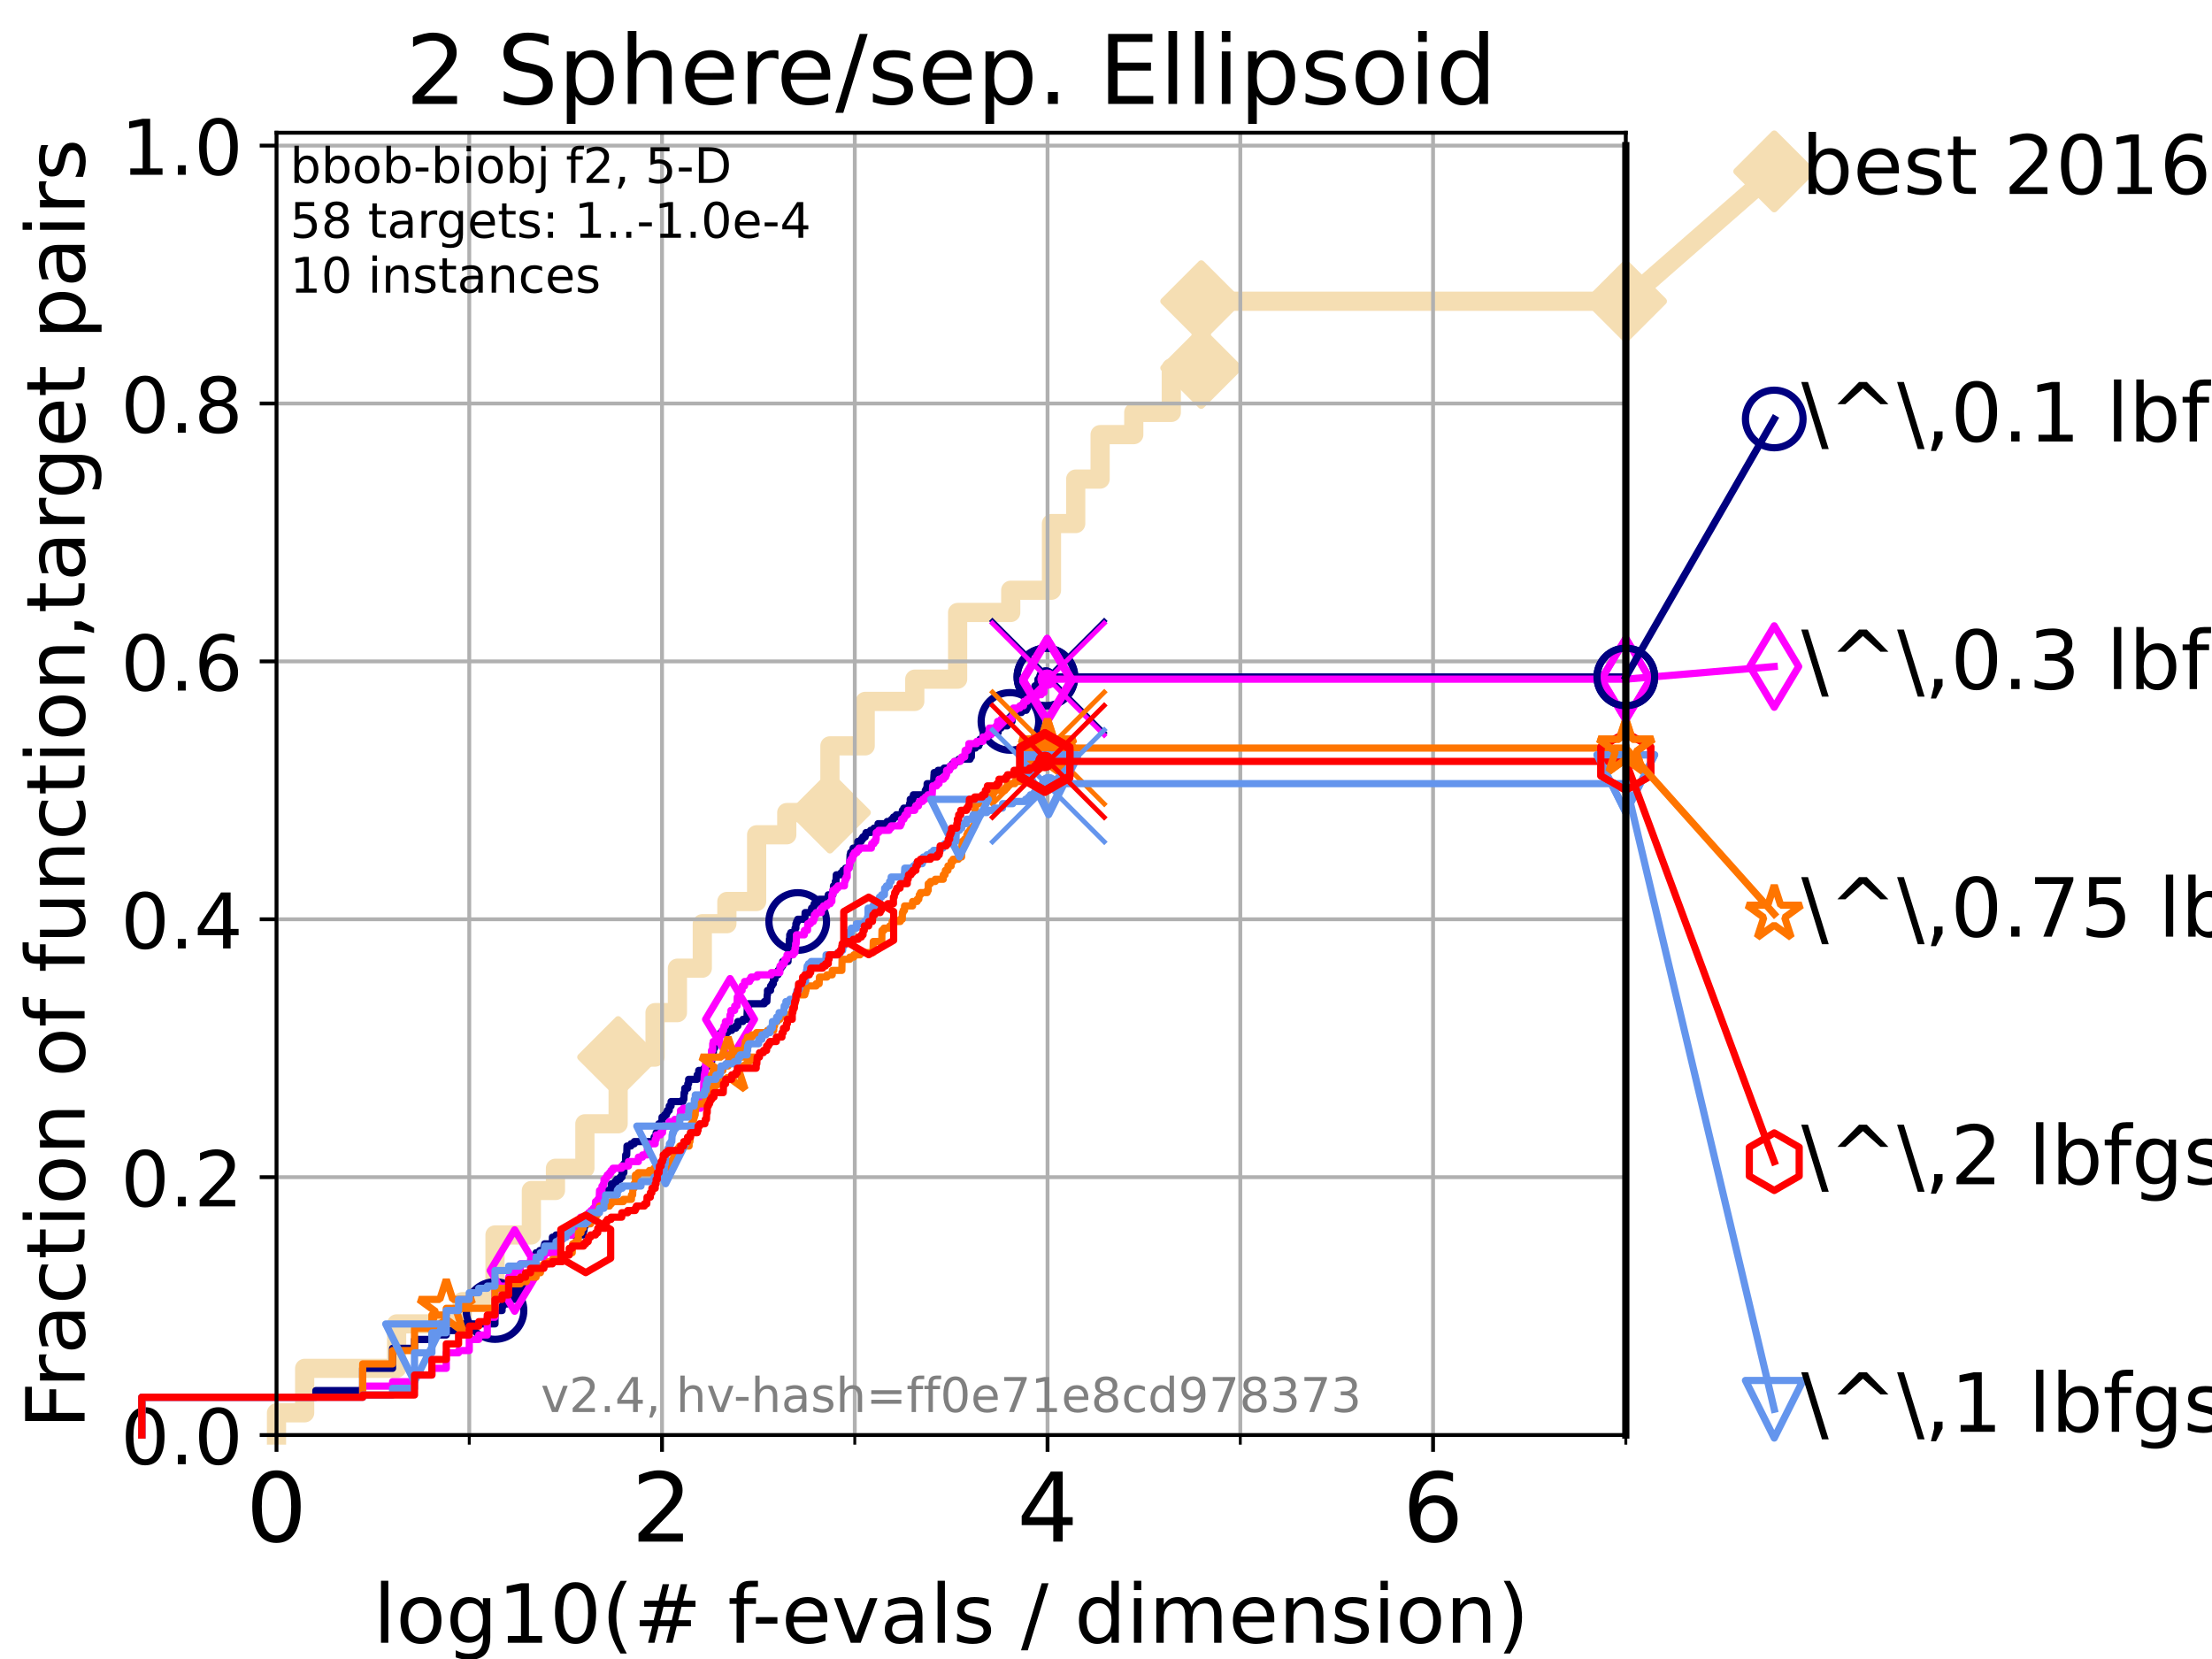 <?xml version="1.0" encoding="utf-8" standalone="no"?>
<!DOCTYPE svg PUBLIC "-//W3C//DTD SVG 1.1//EN"
  "http://www.w3.org/Graphics/SVG/1.1/DTD/svg11.dtd">
<!-- Created with matplotlib (https://matplotlib.org/) -->
<svg height="345.6pt" version="1.1" viewBox="0 0 460.8 345.6" width="460.8pt" xmlns="http://www.w3.org/2000/svg" xmlns:xlink="http://www.w3.org/1999/xlink">
 <defs>
  <style type="text/css">*{stroke-linecap:butt;stroke-linejoin:round;}</style>
 </defs>
 <g id="figure_1">
  <g id="patch_1">
   <path d="M 0 345.6 
L 460.8 345.6 
L 460.8 0 
L 0 0 
z
" style="fill:#ffffff;"/>
  </g>
  <g id="axes_1">
   <g id="patch_2">
    <path d="M 57.6 298.944 
L 338.688 298.944 
L 338.688 27.648 
L 57.6 27.648 
z
" style="fill:#ffffff;"/>
   </g>
   <g id="line2d_1">
    <path d="M 57.6 298.944 
L 57.6 294.313 
L 63.468 294.313 
L 63.468 285.05 
L 82.627 285.05 
L 82.627 275.788 
L 96.301 275.788 
L 96.301 271.157 
L 103.118 271.157 
L 103.118 257.263 
L 110.694 257.263 
L 110.694 248.001 
L 115.711 248.001 
L 115.711 243.37 
L 121.844 243.37 
L 121.844 234.107 
L 128.768 234.107 
L 128.768 220.214 
L 136.457 220.214 
L 136.457 210.951 
L 141.119 210.951 
L 141.119 201.689 
L 146.302 201.689 
L 146.302 192.426 
L 151.422 192.426 
L 151.422 187.795 
L 157.619 187.795 
L 157.619 173.901 
L 163.899 173.901 
L 163.899 169.27 
L 172.886 169.27 
L 172.886 155.377 
L 180.235 155.377 
L 180.235 146.114 
L 190.564 146.114 
L 190.564 141.483 
L 199.491 141.483 
L 199.491 127.589 
L 210.554 127.589 
L 210.554 122.958 
L 219.043 122.958 
L 219.043 109.065 
L 224.09 109.065 
L 224.09 99.802 
L 229.173 99.802 
L 229.173 90.54 
L 236.185 90.54 
L 236.185 85.909 
L 244.003 85.909 
L 244.003 76.646 
L 250.242 76.646 
L 250.242 62.753 
L 338.688 62.753 
" style="fill:none;stroke:#f5deb3;stroke-linecap:square;stroke-width:4;"/>
   </g>
   <g id="line2d_2">
    <defs>
     <path d="M 0 7.778 
L 7.778 0 
L 0 -7.778 
L -7.778 0 
z
" id="m1387f77729" style="stroke:#f5deb3;stroke-linejoin:miter;stroke-width:1.5;"/>
    </defs>
    <g>
     <use style="fill:#f5deb3;stroke:#f5deb3;stroke-linejoin:miter;stroke-width:1.5;" x="128.768" xlink:href="#m1387f77729" y="220.214"/>
     <use style="fill:#f5deb3;stroke:#f5deb3;stroke-linejoin:miter;stroke-width:1.5;" x="172.886" xlink:href="#m1387f77729" y="169.27"/>
     <use style="fill:#f5deb3;stroke:#f5deb3;stroke-linejoin:miter;stroke-width:1.5;" x="250.242" xlink:href="#m1387f77729" y="76.646"/>
     <use style="fill:#f5deb3;stroke:#f5deb3;stroke-linejoin:miter;stroke-width:1.5;" x="250.242" xlink:href="#m1387f77729" y="62.753"/>
     <use style="fill:#f5deb3;stroke:#f5deb3;stroke-linejoin:miter;stroke-width:1.5;" x="338.688" xlink:href="#m1387f77729" y="62.753"/>
    </g>
   </g>
   <g id="line2d_3">
    <path style="fill:none;stroke:#f5deb3;stroke-linecap:square;stroke-width:4;"/>
    <g/>
   </g>
   <g id="line2d_4">
    <path d="M 338.688 62.753 
L 369.608 35.706 
" style="fill:none;stroke:#f5deb3;stroke-linecap:square;stroke-width:4;"/>
    <g>
     <use style="fill:#f5deb3;stroke:#f5deb3;stroke-linejoin:miter;stroke-width:1.5;" x="338.688" xlink:href="#m1387f77729" y="62.753"/>
     <use style="fill:#f5deb3;stroke:#f5deb3;stroke-linejoin:miter;stroke-width:1.5;" x="369.608" xlink:href="#m1387f77729" y="35.706"/>
    </g>
   </g>
   <g id="matplotlib.axis_1">
    <g id="xtick_1">
     <g id="line2d_5">
      <path clip-path="url(#pd447322923)" d="M 57.6 298.944 
L 57.6 27.648 
" style="fill:none;stroke:#b0b0b0;stroke-linecap:square;stroke-width:0.8;"/>
     </g>
     <g id="line2d_6">
      <defs>
       <path d="M 0 0 
L 0 3.5 
" id="m2aab43b138" style="stroke:#000000;stroke-width:0.8;"/>
      </defs>
      <g>
       <use style="stroke:#000000;stroke-width:0.8;" x="57.6" xlink:href="#m2aab43b138" y="298.944"/>
      </g>
     </g>
     <g id="text_1">
      <!-- 0 -->
      <g transform="translate(51.237 321.141)scale(0.2 -0.2)">
       <defs>
        <path d="M 31.781 66.406 
Q 24.172 66.406 20.328 58.906 
Q 16.5 51.422 16.5 36.375 
Q 16.5 21.391 20.328 13.891 
Q 24.172 6.391 31.781 6.391 
Q 39.453 6.391 43.281 13.891 
Q 47.125 21.391 47.125 36.375 
Q 47.125 51.422 43.281 58.906 
Q 39.453 66.406 31.781 66.406 
z
M 31.781 74.219 
Q 44.047 74.219 50.516 64.516 
Q 56.984 54.828 56.984 36.375 
Q 56.984 17.969 50.516 8.266 
Q 44.047 -1.422 31.781 -1.422 
Q 19.531 -1.422 13.062 8.266 
Q 6.594 17.969 6.594 36.375 
Q 6.594 54.828 13.062 64.516 
Q 19.531 74.219 31.781 74.219 
z
" id="DejaVuSans-48"/>
       </defs>
       <use xlink:href="#DejaVuSans-48"/>
      </g>
     </g>
    </g>
    <g id="xtick_2">
     <g id="line2d_7">
      <path clip-path="url(#pd447322923)" d="M 137.911 298.944 
L 137.911 27.648 
" style="fill:none;stroke:#b0b0b0;stroke-linecap:square;stroke-width:0.8;"/>
     </g>
     <g id="line2d_8">
      <g>
       <use style="stroke:#000000;stroke-width:0.8;" x="137.911" xlink:href="#m2aab43b138" y="298.944"/>
      </g>
     </g>
     <g id="text_2">
      <!-- 2 -->
      <g transform="translate(131.548 321.141)scale(0.2 -0.2)">
       <defs>
        <path d="M 19.188 8.297 
L 53.609 8.297 
L 53.609 0 
L 7.328 0 
L 7.328 8.297 
Q 12.938 14.109 22.625 23.891 
Q 32.328 33.688 34.812 36.531 
Q 39.547 41.844 41.422 45.531 
Q 43.312 49.219 43.312 52.781 
Q 43.312 58.594 39.234 62.25 
Q 35.156 65.922 28.609 65.922 
Q 23.969 65.922 18.812 64.312 
Q 13.672 62.703 7.812 59.422 
L 7.812 69.391 
Q 13.766 71.781 18.938 73 
Q 24.125 74.219 28.422 74.219 
Q 39.75 74.219 46.484 68.547 
Q 53.219 62.891 53.219 53.422 
Q 53.219 48.922 51.531 44.891 
Q 49.859 40.875 45.406 35.406 
Q 44.188 33.984 37.641 27.219 
Q 31.109 20.453 19.188 8.297 
z
" id="DejaVuSans-50"/>
       </defs>
       <use xlink:href="#DejaVuSans-50"/>
      </g>
     </g>
    </g>
    <g id="xtick_3">
     <g id="line2d_9">
      <path clip-path="url(#pd447322923)" d="M 218.222 298.944 
L 218.222 27.648 
" style="fill:none;stroke:#b0b0b0;stroke-linecap:square;stroke-width:0.8;"/>
     </g>
     <g id="line2d_10">
      <g>
       <use style="stroke:#000000;stroke-width:0.8;" x="218.222" xlink:href="#m2aab43b138" y="298.944"/>
      </g>
     </g>
     <g id="text_3">
      <!-- 4 -->
      <g transform="translate(211.859 321.141)scale(0.2 -0.2)">
       <defs>
        <path d="M 37.797 64.312 
L 12.891 25.391 
L 37.797 25.391 
z
M 35.203 72.906 
L 47.609 72.906 
L 47.609 25.391 
L 58.016 25.391 
L 58.016 17.188 
L 47.609 17.188 
L 47.609 0 
L 37.797 0 
L 37.797 17.188 
L 4.891 17.188 
L 4.891 26.703 
z
" id="DejaVuSans-52"/>
       </defs>
       <use xlink:href="#DejaVuSans-52"/>
      </g>
     </g>
    </g>
    <g id="xtick_4">
     <g id="line2d_11">
      <path clip-path="url(#pd447322923)" d="M 298.533 298.944 
L 298.533 27.648 
" style="fill:none;stroke:#b0b0b0;stroke-linecap:square;stroke-width:0.8;"/>
     </g>
     <g id="line2d_12">
      <g>
       <use style="stroke:#000000;stroke-width:0.8;" x="298.533" xlink:href="#m2aab43b138" y="298.944"/>
      </g>
     </g>
     <g id="text_4">
      <!-- 6 -->
      <g transform="translate(292.17 321.141)scale(0.2 -0.2)">
       <defs>
        <path d="M 33.016 40.375 
Q 26.375 40.375 22.484 35.828 
Q 18.609 31.297 18.609 23.391 
Q 18.609 15.531 22.484 10.953 
Q 26.375 6.391 33.016 6.391 
Q 39.656 6.391 43.531 10.953 
Q 47.406 15.531 47.406 23.391 
Q 47.406 31.297 43.531 35.828 
Q 39.656 40.375 33.016 40.375 
z
M 52.594 71.297 
L 52.594 62.312 
Q 48.875 64.062 45.094 64.984 
Q 41.312 65.922 37.594 65.922 
Q 27.828 65.922 22.672 59.328 
Q 17.531 52.734 16.797 39.406 
Q 19.672 43.656 24.016 45.922 
Q 28.375 48.188 33.594 48.188 
Q 44.578 48.188 50.953 41.516 
Q 57.328 34.859 57.328 23.391 
Q 57.328 12.156 50.688 5.359 
Q 44.047 -1.422 33.016 -1.422 
Q 20.359 -1.422 13.672 8.266 
Q 6.984 17.969 6.984 36.375 
Q 6.984 53.656 15.188 63.938 
Q 23.391 74.219 37.203 74.219 
Q 40.922 74.219 44.703 73.484 
Q 48.484 72.75 52.594 71.297 
z
" id="DejaVuSans-54"/>
       </defs>
       <use xlink:href="#DejaVuSans-54"/>
      </g>
     </g>
    </g>
    <g id="xtick_5">
     <g id="line2d_13">
      <path clip-path="url(#pd447322923)" d="M 97.755 298.944 
L 97.755 27.648 
" style="fill:none;stroke:#b0b0b0;stroke-linecap:square;stroke-width:0.8;"/>
     </g>
     <g id="line2d_14">
      <defs>
       <path d="M 0 0 
L 0 2 
" id="m86f9c4c56e" style="stroke:#000000;stroke-width:0.6;"/>
      </defs>
      <g>
       <use style="stroke:#000000;stroke-width:0.6;" x="97.755" xlink:href="#m86f9c4c56e" y="298.944"/>
      </g>
     </g>
    </g>
    <g id="xtick_6">
     <g id="line2d_15">
      <path clip-path="url(#pd447322923)" d="M 178.066 298.944 
L 178.066 27.648 
" style="fill:none;stroke:#b0b0b0;stroke-linecap:square;stroke-width:0.8;"/>
     </g>
     <g id="line2d_16">
      <g>
       <use style="stroke:#000000;stroke-width:0.6;" x="178.066" xlink:href="#m86f9c4c56e" y="298.944"/>
      </g>
     </g>
    </g>
    <g id="xtick_7">
     <g id="line2d_17">
      <path clip-path="url(#pd447322923)" d="M 258.377 298.944 
L 258.377 27.648 
" style="fill:none;stroke:#b0b0b0;stroke-linecap:square;stroke-width:0.8;"/>
     </g>
     <g id="line2d_18">
      <g>
       <use style="stroke:#000000;stroke-width:0.6;" x="258.377" xlink:href="#m86f9c4c56e" y="298.944"/>
      </g>
     </g>
    </g>
    <g id="xtick_8">
     <g id="line2d_19">
      <path clip-path="url(#pd447322923)" d="M 338.688 298.944 
L 338.688 27.648 
" style="fill:none;stroke:#b0b0b0;stroke-linecap:square;stroke-width:0.8;"/>
     </g>
     <g id="line2d_20">
      <g>
       <use style="stroke:#000000;stroke-width:0.6;" x="338.688" xlink:href="#m86f9c4c56e" y="298.944"/>
      </g>
     </g>
    </g>
    <g id="text_5">
     <!-- log10(# f-evals / dimension) -->
     <g transform="translate(77.764 342.218)scale(0.17 -0.17)">
      <defs>
       <path d="M 9.422 75.984 
L 18.406 75.984 
L 18.406 0 
L 9.422 0 
z
" id="DejaVuSans-108"/>
       <path d="M 30.609 48.391 
Q 23.391 48.391 19.188 42.75 
Q 14.984 37.109 14.984 27.297 
Q 14.984 17.484 19.156 11.844 
Q 23.344 6.203 30.609 6.203 
Q 37.797 6.203 41.984 11.859 
Q 46.188 17.531 46.188 27.297 
Q 46.188 37.016 41.984 42.703 
Q 37.797 48.391 30.609 48.391 
z
M 30.609 56 
Q 42.328 56 49.016 48.375 
Q 55.719 40.766 55.719 27.297 
Q 55.719 13.875 49.016 6.219 
Q 42.328 -1.422 30.609 -1.422 
Q 18.844 -1.422 12.172 6.219 
Q 5.516 13.875 5.516 27.297 
Q 5.516 40.766 12.172 48.375 
Q 18.844 56 30.609 56 
z
" id="DejaVuSans-111"/>
       <path d="M 45.406 27.984 
Q 45.406 37.75 41.375 43.109 
Q 37.359 48.484 30.078 48.484 
Q 22.859 48.484 18.828 43.109 
Q 14.797 37.75 14.797 27.984 
Q 14.797 18.266 18.828 12.891 
Q 22.859 7.516 30.078 7.516 
Q 37.359 7.516 41.375 12.891 
Q 45.406 18.266 45.406 27.984 
z
M 54.391 6.781 
Q 54.391 -7.172 48.188 -13.984 
Q 42 -20.797 29.203 -20.797 
Q 24.469 -20.797 20.266 -20.094 
Q 16.062 -19.391 12.109 -17.922 
L 12.109 -9.188 
Q 16.062 -11.328 19.922 -12.344 
Q 23.781 -13.375 27.781 -13.375 
Q 36.625 -13.375 41.016 -8.766 
Q 45.406 -4.156 45.406 5.172 
L 45.406 9.625 
Q 42.625 4.781 38.281 2.391 
Q 33.938 0 27.875 0 
Q 17.828 0 11.672 7.656 
Q 5.516 15.328 5.516 27.984 
Q 5.516 40.672 11.672 48.328 
Q 17.828 56 27.875 56 
Q 33.938 56 38.281 53.609 
Q 42.625 51.219 45.406 46.391 
L 45.406 54.688 
L 54.391 54.688 
z
" id="DejaVuSans-103"/>
       <path d="M 12.406 8.297 
L 28.516 8.297 
L 28.516 63.922 
L 10.984 60.406 
L 10.984 69.391 
L 28.422 72.906 
L 38.281 72.906 
L 38.281 8.297 
L 54.391 8.297 
L 54.391 0 
L 12.406 0 
z
" id="DejaVuSans-49"/>
       <path d="M 31 75.875 
Q 24.469 64.656 21.281 53.656 
Q 18.109 42.672 18.109 31.391 
Q 18.109 20.125 21.312 9.062 
Q 24.516 -2 31 -13.188 
L 23.188 -13.188 
Q 15.875 -1.703 12.234 9.375 
Q 8.594 20.453 8.594 31.391 
Q 8.594 42.281 12.203 53.312 
Q 15.828 64.359 23.188 75.875 
z
" id="DejaVuSans-40"/>
       <path d="M 51.125 44 
L 36.922 44 
L 32.812 27.688 
L 47.125 27.688 
z
M 43.797 71.781 
L 38.719 51.516 
L 52.984 51.516 
L 58.109 71.781 
L 65.922 71.781 
L 60.891 51.516 
L 76.125 51.516 
L 76.125 44 
L 58.984 44 
L 54.984 27.688 
L 70.516 27.688 
L 70.516 20.219 
L 53.078 20.219 
L 48 0 
L 40.188 0 
L 45.219 20.219 
L 30.906 20.219 
L 25.875 0 
L 18.016 0 
L 23.094 20.219 
L 7.719 20.219 
L 7.719 27.688 
L 24.906 27.688 
L 29 44 
L 13.281 44 
L 13.281 51.516 
L 30.906 51.516 
L 35.891 71.781 
z
" id="DejaVuSans-35"/>
       <path id="DejaVuSans-32"/>
       <path d="M 37.109 75.984 
L 37.109 68.5 
L 28.516 68.5 
Q 23.688 68.5 21.797 66.547 
Q 19.922 64.594 19.922 59.516 
L 19.922 54.688 
L 34.719 54.688 
L 34.719 47.703 
L 19.922 47.703 
L 19.922 0 
L 10.891 0 
L 10.891 47.703 
L 2.297 47.703 
L 2.297 54.688 
L 10.891 54.688 
L 10.891 58.5 
Q 10.891 67.625 15.141 71.797 
Q 19.391 75.984 28.609 75.984 
z
" id="DejaVuSans-102"/>
       <path d="M 4.891 31.391 
L 31.203 31.391 
L 31.203 23.391 
L 4.891 23.391 
z
" id="DejaVuSans-45"/>
       <path d="M 56.203 29.594 
L 56.203 25.203 
L 14.891 25.203 
Q 15.484 15.922 20.484 11.062 
Q 25.484 6.203 34.422 6.203 
Q 39.594 6.203 44.453 7.469 
Q 49.312 8.734 54.109 11.281 
L 54.109 2.781 
Q 49.266 0.734 44.188 -0.344 
Q 39.109 -1.422 33.891 -1.422 
Q 20.797 -1.422 13.156 6.188 
Q 5.516 13.812 5.516 26.812 
Q 5.516 40.234 12.766 48.109 
Q 20.016 56 32.328 56 
Q 43.359 56 49.781 48.891 
Q 56.203 41.797 56.203 29.594 
z
M 47.219 32.234 
Q 47.125 39.594 43.094 43.984 
Q 39.062 48.391 32.422 48.391 
Q 24.906 48.391 20.391 44.141 
Q 15.875 39.891 15.188 32.172 
z
" id="DejaVuSans-101"/>
       <path d="M 2.984 54.688 
L 12.5 54.688 
L 29.594 8.797 
L 46.688 54.688 
L 56.203 54.688 
L 35.688 0 
L 23.484 0 
z
" id="DejaVuSans-118"/>
       <path d="M 34.281 27.484 
Q 23.391 27.484 19.188 25 
Q 14.984 22.516 14.984 16.5 
Q 14.984 11.719 18.141 8.906 
Q 21.297 6.109 26.703 6.109 
Q 34.188 6.109 38.703 11.406 
Q 43.219 16.703 43.219 25.484 
L 43.219 27.484 
z
M 52.203 31.203 
L 52.203 0 
L 43.219 0 
L 43.219 8.297 
Q 40.141 3.328 35.547 0.953 
Q 30.953 -1.422 24.312 -1.422 
Q 15.922 -1.422 10.953 3.297 
Q 6 8.016 6 15.922 
Q 6 25.141 12.172 29.828 
Q 18.359 34.516 30.609 34.516 
L 43.219 34.516 
L 43.219 35.406 
Q 43.219 41.609 39.141 45 
Q 35.062 48.391 27.688 48.391 
Q 23 48.391 18.547 47.266 
Q 14.109 46.141 10.016 43.891 
L 10.016 52.203 
Q 14.938 54.109 19.578 55.047 
Q 24.219 56 28.609 56 
Q 40.484 56 46.344 49.844 
Q 52.203 43.703 52.203 31.203 
z
" id="DejaVuSans-97"/>
       <path d="M 44.281 53.078 
L 44.281 44.578 
Q 40.484 46.531 36.375 47.5 
Q 32.281 48.484 27.875 48.484 
Q 21.188 48.484 17.844 46.438 
Q 14.5 44.391 14.5 40.281 
Q 14.5 37.156 16.891 35.375 
Q 19.281 33.594 26.516 31.984 
L 29.594 31.297 
Q 39.156 29.25 43.188 25.516 
Q 47.219 21.781 47.219 15.094 
Q 47.219 7.469 41.188 3.016 
Q 35.156 -1.422 24.609 -1.422 
Q 20.219 -1.422 15.453 -0.562 
Q 10.688 0.297 5.422 2 
L 5.422 11.281 
Q 10.406 8.688 15.234 7.391 
Q 20.062 6.109 24.812 6.109 
Q 31.156 6.109 34.562 8.281 
Q 37.984 10.453 37.984 14.406 
Q 37.984 18.062 35.516 20.016 
Q 33.062 21.969 24.703 23.781 
L 21.578 24.516 
Q 13.234 26.266 9.516 29.906 
Q 5.812 33.547 5.812 39.891 
Q 5.812 47.609 11.281 51.797 
Q 16.75 56 26.812 56 
Q 31.781 56 36.172 55.266 
Q 40.578 54.547 44.281 53.078 
z
" id="DejaVuSans-115"/>
       <path d="M 25.391 72.906 
L 33.688 72.906 
L 8.297 -9.281 
L 0 -9.281 
z
" id="DejaVuSans-47"/>
       <path d="M 45.406 46.391 
L 45.406 75.984 
L 54.391 75.984 
L 54.391 0 
L 45.406 0 
L 45.406 8.203 
Q 42.578 3.328 38.25 0.953 
Q 33.938 -1.422 27.875 -1.422 
Q 17.969 -1.422 11.734 6.484 
Q 5.516 14.406 5.516 27.297 
Q 5.516 40.188 11.734 48.094 
Q 17.969 56 27.875 56 
Q 33.938 56 38.25 53.625 
Q 42.578 51.266 45.406 46.391 
z
M 14.797 27.297 
Q 14.797 17.391 18.875 11.75 
Q 22.953 6.109 30.078 6.109 
Q 37.203 6.109 41.297 11.75 
Q 45.406 17.391 45.406 27.297 
Q 45.406 37.203 41.297 42.844 
Q 37.203 48.484 30.078 48.484 
Q 22.953 48.484 18.875 42.844 
Q 14.797 37.203 14.797 27.297 
z
" id="DejaVuSans-100"/>
       <path d="M 9.422 54.688 
L 18.406 54.688 
L 18.406 0 
L 9.422 0 
z
M 9.422 75.984 
L 18.406 75.984 
L 18.406 64.594 
L 9.422 64.594 
z
" id="DejaVuSans-105"/>
       <path d="M 52 44.188 
Q 55.375 50.25 60.062 53.125 
Q 64.75 56 71.094 56 
Q 79.641 56 84.281 50.016 
Q 88.922 44.047 88.922 33.016 
L 88.922 0 
L 79.891 0 
L 79.891 32.719 
Q 79.891 40.578 77.094 44.375 
Q 74.312 48.188 68.609 48.188 
Q 61.625 48.188 57.562 43.547 
Q 53.516 38.922 53.516 30.906 
L 53.516 0 
L 44.484 0 
L 44.484 32.719 
Q 44.484 40.625 41.703 44.406 
Q 38.922 48.188 33.109 48.188 
Q 26.219 48.188 22.156 43.531 
Q 18.109 38.875 18.109 30.906 
L 18.109 0 
L 9.078 0 
L 9.078 54.688 
L 18.109 54.688 
L 18.109 46.188 
Q 21.188 51.219 25.484 53.609 
Q 29.781 56 35.688 56 
Q 41.656 56 45.828 52.969 
Q 50 49.953 52 44.188 
z
" id="DejaVuSans-109"/>
       <path d="M 54.891 33.016 
L 54.891 0 
L 45.906 0 
L 45.906 32.719 
Q 45.906 40.484 42.875 44.328 
Q 39.844 48.188 33.797 48.188 
Q 26.516 48.188 22.312 43.547 
Q 18.109 38.922 18.109 30.906 
L 18.109 0 
L 9.078 0 
L 9.078 54.688 
L 18.109 54.688 
L 18.109 46.188 
Q 21.344 51.125 25.703 53.562 
Q 30.078 56 35.797 56 
Q 45.219 56 50.047 50.172 
Q 54.891 44.344 54.891 33.016 
z
" id="DejaVuSans-110"/>
       <path d="M 8.016 75.875 
L 15.828 75.875 
Q 23.141 64.359 26.781 53.312 
Q 30.422 42.281 30.422 31.391 
Q 30.422 20.453 26.781 9.375 
Q 23.141 -1.703 15.828 -13.188 
L 8.016 -13.188 
Q 14.5 -2 17.703 9.062 
Q 20.906 20.125 20.906 31.391 
Q 20.906 42.672 17.703 53.656 
Q 14.5 64.656 8.016 75.875 
z
" id="DejaVuSans-41"/>
      </defs>
      <use xlink:href="#DejaVuSans-108"/>
      <use x="27.783" xlink:href="#DejaVuSans-111"/>
      <use x="88.965" xlink:href="#DejaVuSans-103"/>
      <use x="152.441" xlink:href="#DejaVuSans-49"/>
      <use x="216.064" xlink:href="#DejaVuSans-48"/>
      <use x="279.688" xlink:href="#DejaVuSans-40"/>
      <use x="318.701" xlink:href="#DejaVuSans-35"/>
      <use x="402.49" xlink:href="#DejaVuSans-32"/>
      <use x="434.277" xlink:href="#DejaVuSans-102"/>
      <use x="463.982" xlink:href="#DejaVuSans-45"/>
      <use x="500.066" xlink:href="#DejaVuSans-101"/>
      <use x="561.59" xlink:href="#DejaVuSans-118"/>
      <use x="620.77" xlink:href="#DejaVuSans-97"/>
      <use x="682.049" xlink:href="#DejaVuSans-108"/>
      <use x="709.832" xlink:href="#DejaVuSans-115"/>
      <use x="761.932" xlink:href="#DejaVuSans-32"/>
      <use x="793.719" xlink:href="#DejaVuSans-47"/>
      <use x="827.41" xlink:href="#DejaVuSans-32"/>
      <use x="859.197" xlink:href="#DejaVuSans-100"/>
      <use x="922.674" xlink:href="#DejaVuSans-105"/>
      <use x="950.457" xlink:href="#DejaVuSans-109"/>
      <use x="1047.869" xlink:href="#DejaVuSans-101"/>
      <use x="1109.393" xlink:href="#DejaVuSans-110"/>
      <use x="1172.771" xlink:href="#DejaVuSans-115"/>
      <use x="1224.871" xlink:href="#DejaVuSans-105"/>
      <use x="1252.654" xlink:href="#DejaVuSans-111"/>
      <use x="1313.836" xlink:href="#DejaVuSans-110"/>
      <use x="1377.215" xlink:href="#DejaVuSans-41"/>
     </g>
    </g>
   </g>
   <g id="matplotlib.axis_2">
    <g id="ytick_1">
     <g id="line2d_21">
      <path clip-path="url(#pd447322923)" d="M 57.6 298.944 
L 338.688 298.944 
" style="fill:none;stroke:#b0b0b0;stroke-linecap:square;stroke-width:0.8;"/>
     </g>
     <g id="line2d_22">
      <defs>
       <path d="M 0 0 
L -3.5 0 
" id="m749cf5dff1" style="stroke:#000000;stroke-width:0.8;"/>
      </defs>
      <g>
       <use style="stroke:#000000;stroke-width:0.8;" x="57.6" xlink:href="#m749cf5dff1" y="298.944"/>
      </g>
     </g>
     <g id="text_6">
      <!-- 0.0 -->
      <g transform="translate(25.155 305.023)scale(0.16 -0.16)">
       <defs>
        <path d="M 10.688 12.406 
L 21 12.406 
L 21 0 
L 10.688 0 
z
" id="DejaVuSans-46"/>
       </defs>
       <use xlink:href="#DejaVuSans-48"/>
       <use x="63.623" xlink:href="#DejaVuSans-46"/>
       <use x="95.41" xlink:href="#DejaVuSans-48"/>
      </g>
     </g>
    </g>
    <g id="ytick_2">
     <g id="line2d_23">
      <path clip-path="url(#pd447322923)" d="M 57.6 245.222 
L 338.688 245.222 
" style="fill:none;stroke:#b0b0b0;stroke-linecap:square;stroke-width:0.8;"/>
     </g>
     <g id="line2d_24">
      <g>
       <use style="stroke:#000000;stroke-width:0.8;" x="57.6" xlink:href="#m749cf5dff1" y="245.222"/>
      </g>
     </g>
     <g id="text_7">
      <!-- 0.2 -->
      <g transform="translate(25.155 251.301)scale(0.16 -0.16)">
       <use xlink:href="#DejaVuSans-48"/>
       <use x="63.623" xlink:href="#DejaVuSans-46"/>
       <use x="95.41" xlink:href="#DejaVuSans-50"/>
      </g>
     </g>
    </g>
    <g id="ytick_3">
     <g id="line2d_25">
      <path clip-path="url(#pd447322923)" d="M 57.6 191.5 
L 338.688 191.5 
" style="fill:none;stroke:#b0b0b0;stroke-linecap:square;stroke-width:0.8;"/>
     </g>
     <g id="line2d_26">
      <g>
       <use style="stroke:#000000;stroke-width:0.8;" x="57.6" xlink:href="#m749cf5dff1" y="191.5"/>
      </g>
     </g>
     <g id="text_8">
      <!-- 0.4 -->
      <g transform="translate(25.155 197.579)scale(0.16 -0.16)">
       <use xlink:href="#DejaVuSans-48"/>
       <use x="63.623" xlink:href="#DejaVuSans-46"/>
       <use x="95.41" xlink:href="#DejaVuSans-52"/>
      </g>
     </g>
    </g>
    <g id="ytick_4">
     <g id="line2d_27">
      <path clip-path="url(#pd447322923)" d="M 57.6 137.778 
L 338.688 137.778 
" style="fill:none;stroke:#b0b0b0;stroke-linecap:square;stroke-width:0.8;"/>
     </g>
     <g id="line2d_28">
      <g>
       <use style="stroke:#000000;stroke-width:0.8;" x="57.6" xlink:href="#m749cf5dff1" y="137.778"/>
      </g>
     </g>
     <g id="text_9">
      <!-- 0.6 -->
      <g transform="translate(25.155 143.857)scale(0.16 -0.16)">
       <use xlink:href="#DejaVuSans-48"/>
       <use x="63.623" xlink:href="#DejaVuSans-46"/>
       <use x="95.41" xlink:href="#DejaVuSans-54"/>
      </g>
     </g>
    </g>
    <g id="ytick_5">
     <g id="line2d_29">
      <path clip-path="url(#pd447322923)" d="M 57.6 84.056 
L 338.688 84.056 
" style="fill:none;stroke:#b0b0b0;stroke-linecap:square;stroke-width:0.8;"/>
     </g>
     <g id="line2d_30">
      <g>
       <use style="stroke:#000000;stroke-width:0.8;" x="57.6" xlink:href="#m749cf5dff1" y="84.056"/>
      </g>
     </g>
     <g id="text_10">
      <!-- 0.8 -->
      <g transform="translate(25.155 90.135)scale(0.16 -0.16)">
       <defs>
        <path d="M 31.781 34.625 
Q 24.75 34.625 20.719 30.859 
Q 16.703 27.094 16.703 20.516 
Q 16.703 13.922 20.719 10.156 
Q 24.75 6.391 31.781 6.391 
Q 38.812 6.391 42.859 10.172 
Q 46.922 13.969 46.922 20.516 
Q 46.922 27.094 42.891 30.859 
Q 38.875 34.625 31.781 34.625 
z
M 21.922 38.812 
Q 15.578 40.375 12.031 44.719 
Q 8.5 49.078 8.5 55.328 
Q 8.5 64.062 14.719 69.141 
Q 20.953 74.219 31.781 74.219 
Q 42.672 74.219 48.875 69.141 
Q 55.078 64.062 55.078 55.328 
Q 55.078 49.078 51.531 44.719 
Q 48 40.375 41.703 38.812 
Q 48.828 37.156 52.797 32.312 
Q 56.781 27.484 56.781 20.516 
Q 56.781 9.906 50.312 4.234 
Q 43.844 -1.422 31.781 -1.422 
Q 19.734 -1.422 13.25 4.234 
Q 6.781 9.906 6.781 20.516 
Q 6.781 27.484 10.781 32.312 
Q 14.797 37.156 21.922 38.812 
z
M 18.312 54.391 
Q 18.312 48.734 21.844 45.562 
Q 25.391 42.391 31.781 42.391 
Q 38.141 42.391 41.719 45.562 
Q 45.312 48.734 45.312 54.391 
Q 45.312 60.062 41.719 63.234 
Q 38.141 66.406 31.781 66.406 
Q 25.391 66.406 21.844 63.234 
Q 18.312 60.062 18.312 54.391 
z
" id="DejaVuSans-56"/>
       </defs>
       <use xlink:href="#DejaVuSans-48"/>
       <use x="63.623" xlink:href="#DejaVuSans-46"/>
       <use x="95.41" xlink:href="#DejaVuSans-56"/>
      </g>
     </g>
    </g>
    <g id="ytick_6">
     <g id="line2d_31">
      <path clip-path="url(#pd447322923)" d="M 57.6 30.334 
L 338.688 30.334 
" style="fill:none;stroke:#b0b0b0;stroke-linecap:square;stroke-width:0.8;"/>
     </g>
     <g id="line2d_32">
      <g>
       <use style="stroke:#000000;stroke-width:0.8;" x="57.6" xlink:href="#m749cf5dff1" y="30.334"/>
      </g>
     </g>
     <g id="text_11">
      <!-- 1.0 -->
      <g transform="translate(25.155 36.413)scale(0.16 -0.16)">
       <use xlink:href="#DejaVuSans-49"/>
       <use x="63.623" xlink:href="#DejaVuSans-46"/>
       <use x="95.41" xlink:href="#DejaVuSans-48"/>
      </g>
     </g>
    </g>
    <g id="text_12">
     <!-- Fraction of function,target pairs -->
     <g transform="translate(17.62 297.681)rotate(-90)scale(0.17 -0.17)">
      <defs>
       <path d="M 9.812 72.906 
L 51.703 72.906 
L 51.703 64.594 
L 19.672 64.594 
L 19.672 43.109 
L 48.578 43.109 
L 48.578 34.812 
L 19.672 34.812 
L 19.672 0 
L 9.812 0 
z
" id="DejaVuSans-70"/>
       <path d="M 41.109 46.297 
Q 39.594 47.172 37.812 47.578 
Q 36.031 48 33.891 48 
Q 26.266 48 22.188 43.047 
Q 18.109 38.094 18.109 28.812 
L 18.109 0 
L 9.078 0 
L 9.078 54.688 
L 18.109 54.688 
L 18.109 46.188 
Q 20.953 51.172 25.484 53.578 
Q 30.031 56 36.531 56 
Q 37.453 56 38.578 55.875 
Q 39.703 55.766 41.062 55.516 
z
" id="DejaVuSans-114"/>
       <path d="M 48.781 52.594 
L 48.781 44.188 
Q 44.969 46.297 41.141 47.344 
Q 37.312 48.391 33.406 48.391 
Q 24.656 48.391 19.812 42.844 
Q 14.984 37.312 14.984 27.297 
Q 14.984 17.281 19.812 11.734 
Q 24.656 6.203 33.406 6.203 
Q 37.312 6.203 41.141 7.25 
Q 44.969 8.297 48.781 10.406 
L 48.781 2.094 
Q 45.016 0.344 40.984 -0.531 
Q 36.969 -1.422 32.422 -1.422 
Q 20.062 -1.422 12.781 6.344 
Q 5.516 14.109 5.516 27.297 
Q 5.516 40.672 12.859 48.328 
Q 20.219 56 33.016 56 
Q 37.156 56 41.109 55.141 
Q 45.062 54.297 48.781 52.594 
z
" id="DejaVuSans-99"/>
       <path d="M 18.312 70.219 
L 18.312 54.688 
L 36.812 54.688 
L 36.812 47.703 
L 18.312 47.703 
L 18.312 18.016 
Q 18.312 11.328 20.141 9.422 
Q 21.969 7.516 27.594 7.516 
L 36.812 7.516 
L 36.812 0 
L 27.594 0 
Q 17.188 0 13.234 3.875 
Q 9.281 7.766 9.281 18.016 
L 9.281 47.703 
L 2.688 47.703 
L 2.688 54.688 
L 9.281 54.688 
L 9.281 70.219 
z
" id="DejaVuSans-116"/>
       <path d="M 8.5 21.578 
L 8.5 54.688 
L 17.484 54.688 
L 17.484 21.922 
Q 17.484 14.156 20.5 10.266 
Q 23.531 6.391 29.594 6.391 
Q 36.859 6.391 41.078 11.031 
Q 45.312 15.672 45.312 23.688 
L 45.312 54.688 
L 54.297 54.688 
L 54.297 0 
L 45.312 0 
L 45.312 8.406 
Q 42.047 3.422 37.719 1 
Q 33.406 -1.422 27.688 -1.422 
Q 18.266 -1.422 13.375 4.438 
Q 8.5 10.297 8.5 21.578 
z
M 31.109 56 
z
" id="DejaVuSans-117"/>
       <path d="M 11.719 12.406 
L 22.016 12.406 
L 22.016 4 
L 14.016 -11.625 
L 7.719 -11.625 
L 11.719 4 
z
" id="DejaVuSans-44"/>
       <path d="M 18.109 8.203 
L 18.109 -20.797 
L 9.078 -20.797 
L 9.078 54.688 
L 18.109 54.688 
L 18.109 46.391 
Q 20.953 51.266 25.266 53.625 
Q 29.594 56 35.594 56 
Q 45.562 56 51.781 48.094 
Q 58.016 40.188 58.016 27.297 
Q 58.016 14.406 51.781 6.484 
Q 45.562 -1.422 35.594 -1.422 
Q 29.594 -1.422 25.266 0.953 
Q 20.953 3.328 18.109 8.203 
z
M 48.688 27.297 
Q 48.688 37.203 44.609 42.844 
Q 40.531 48.484 33.406 48.484 
Q 26.266 48.484 22.188 42.844 
Q 18.109 37.203 18.109 27.297 
Q 18.109 17.391 22.188 11.75 
Q 26.266 6.109 33.406 6.109 
Q 40.531 6.109 44.609 11.75 
Q 48.688 17.391 48.688 27.297 
z
" id="DejaVuSans-112"/>
      </defs>
      <use xlink:href="#DejaVuSans-70"/>
      <use x="50.27" xlink:href="#DejaVuSans-114"/>
      <use x="91.383" xlink:href="#DejaVuSans-97"/>
      <use x="152.662" xlink:href="#DejaVuSans-99"/>
      <use x="207.643" xlink:href="#DejaVuSans-116"/>
      <use x="246.852" xlink:href="#DejaVuSans-105"/>
      <use x="274.635" xlink:href="#DejaVuSans-111"/>
      <use x="335.816" xlink:href="#DejaVuSans-110"/>
      <use x="399.195" xlink:href="#DejaVuSans-32"/>
      <use x="430.982" xlink:href="#DejaVuSans-111"/>
      <use x="492.164" xlink:href="#DejaVuSans-102"/>
      <use x="527.369" xlink:href="#DejaVuSans-32"/>
      <use x="559.156" xlink:href="#DejaVuSans-102"/>
      <use x="594.361" xlink:href="#DejaVuSans-117"/>
      <use x="657.74" xlink:href="#DejaVuSans-110"/>
      <use x="721.119" xlink:href="#DejaVuSans-99"/>
      <use x="776.1" xlink:href="#DejaVuSans-116"/>
      <use x="815.309" xlink:href="#DejaVuSans-105"/>
      <use x="843.092" xlink:href="#DejaVuSans-111"/>
      <use x="904.273" xlink:href="#DejaVuSans-110"/>
      <use x="967.652" xlink:href="#DejaVuSans-44"/>
      <use x="999.439" xlink:href="#DejaVuSans-116"/>
      <use x="1038.648" xlink:href="#DejaVuSans-97"/>
      <use x="1099.928" xlink:href="#DejaVuSans-114"/>
      <use x="1139.291" xlink:href="#DejaVuSans-103"/>
      <use x="1202.768" xlink:href="#DejaVuSans-101"/>
      <use x="1264.291" xlink:href="#DejaVuSans-116"/>
      <use x="1303.5" xlink:href="#DejaVuSans-32"/>
      <use x="1335.287" xlink:href="#DejaVuSans-112"/>
      <use x="1398.764" xlink:href="#DejaVuSans-97"/>
      <use x="1460.043" xlink:href="#DejaVuSans-105"/>
      <use x="1487.826" xlink:href="#DejaVuSans-114"/>
      <use x="1528.939" xlink:href="#DejaVuSans-115"/>
     </g>
    </g>
   </g>
   <g id="line2d_33">
    <defs>
     <path d="M 0 1.5 
C 0.398 1.5 0.779 1.342 1.061 1.061 
C 1.342 0.779 1.5 0.398 1.5 0 
C 1.5 -0.398 1.342 -0.779 1.061 -1.061 
C 0.779 -1.342 0.398 -1.5 0 -1.5 
C -0.398 -1.5 -0.779 -1.342 -1.061 -1.061 
C -1.342 -0.779 -1.5 -0.398 -1.5 0 
C -1.5 0.398 -1.342 0.779 -1.061 1.061 
C -0.779 1.342 -0.398 1.5 0 1.5 
z
" id="m08ff508110" style="stroke:#f5deb3;"/>
    </defs>
    <g>
     <use style="fill:#f5deb3;stroke:#f5deb3;" x="250.242" xlink:href="#m08ff508110" y="62.753"/>
     <use style="fill:#f5deb3;stroke:#f5deb3;" x="250.242" xlink:href="#m08ff508110" y="62.753"/>
    </g>
   </g>
   <g id="line2d_34">
    <defs>
     <path d="M 0 1.5 
C 0.398 1.5 0.779 1.342 1.061 1.061 
C 1.342 0.779 1.5 0.398 1.5 0 
C 1.5 -0.398 1.342 -0.779 1.061 -1.061 
C 0.779 -1.342 0.398 -1.5 0 -1.5 
C -0.398 -1.5 -0.779 -1.342 -1.061 -1.061 
C -1.342 -0.779 -1.5 -0.398 -1.5 0 
C -1.5 0.398 -1.342 0.779 -1.061 1.061 
C -0.779 1.342 -0.398 1.5 0 1.5 
z
" id="m6882903493" style="stroke:#000080;"/>
    </defs>
    <g>
     <use style="fill:#000080;stroke:#000080;" x="217.885" xlink:href="#m6882903493" y="141.02"/>
     <use style="fill:#000080;stroke:#000080;" x="217.885" xlink:href="#m6882903493" y="141.02"/>
    </g>
   </g>
   <g id="line2d_35">
    <path d="M 29.533 298.944 
L 29.533 291.071 
L 65.797 291.071 
L 65.797 289.682 
L 75.556 289.682 
L 75.556 285.05 
L 81.776 285.05 
L 81.776 280.882 
L 86.351 280.882 
L 86.351 279.03 
L 89.973 279.03 
L 89.973 278.104 
L 92.969 278.104 
L 92.969 277.177 
L 95.526 277.177 
L 95.526 276.714 
L 95.918 276.714 
L 95.918 275.788 
L 103.118 275.788 
L 103.118 273.009 
L 104.592 273.009 
L 104.592 272.083 
L 104.826 272.083 
L 104.826 271.62 
L 105.952 271.62 
L 105.952 270.694 
L 107.213 270.694 
L 107.213 269.304 
L 107.614 269.304 
L 107.614 268.841 
L 108.389 268.841 
L 108.389 268.378 
L 109.491 268.378 
L 109.491 267.915 
L 109.668 267.915 
L 109.668 266.062 
L 109.843 266.062 
L 109.843 265.599 
L 110.527 265.599 
L 110.527 264.673 
L 110.694 264.673 
L 110.694 262.821 
L 110.86 262.821 
L 110.86 262.357 
L 111.506 262.357 
L 111.506 261.431 
L 111.663 261.431 
L 111.663 260.968 
L 112.432 260.968 
L 112.432 260.505 
L 113.311 260.505 
L 113.311 259.579 
L 113.454 259.579 
L 113.454 259.116 
L 115.077 259.116 
L 115.077 257.726 
L 115.835 257.726 
L 115.835 257.263 
L 121.49 257.263 
L 121.49 256.337 
L 121.668 256.337 
L 121.668 255.411 
L 121.931 255.411 
L 121.931 254.948 
L 122.105 254.948 
L 122.105 254.484 
L 122.615 254.484 
L 122.615 254.021 
L 123.434 254.021 
L 123.434 253.095 
L 123.594 253.095 
L 123.594 252.169 
L 123.908 252.169 
L 123.908 251.706 
L 124.369 251.706 
L 124.369 251.243 
L 124.52 251.243 
L 124.52 250.779 
L 124.965 250.779 
L 124.965 249.39 
L 125.399 249.39 
L 125.399 248.927 
L 125.823 248.927 
L 125.823 248.001 
L 127.294 248.001 
L 127.358 246.611 
L 128.108 246.611 
L 128.108 246.148 
L 128.471 246.148 
L 128.471 245.685 
L 129.176 245.685 
L 129.176 245.222 
L 129.574 245.222 
L 129.574 244.296 
L 129.964 244.296 
L 129.964 242.443 
L 130.291 242.443 
L 130.345 240.591 
L 130.559 240.591 
L 130.612 238.738 
L 131.44 238.738 
L 131.44 238.275 
L 132.133 238.275 
L 132.133 237.812 
L 136.266 237.812 
L 136.266 236.886 
L 136.683 236.886 
L 136.683 235.96 
L 137.09 235.96 
L 137.09 235.033 
L 137.235 235.033 
L 137.235 234.107 
L 137.876 234.107 
L 137.911 232.718 
L 138.426 232.718 
L 138.426 232.255 
L 138.828 232.255 
L 138.828 231.792 
L 139.025 231.792 
L 139.025 231.328 
L 139.414 231.328 
L 139.414 230.402 
L 139.794 230.402 
L 139.794 229.476 
L 142.27 229.476 
L 142.27 229.013 
L 142.459 229.013 
L 142.513 227.623 
L 142.647 227.623 
L 142.647 226.697 
L 143.273 226.697 
L 143.273 225.771 
L 143.452 225.771 
L 143.452 224.845 
L 145.236 224.845 
L 145.236 223.918 
L 145.554 223.918 
L 145.554 222.992 
L 146.644 222.992 
L 146.644 222.529 
L 147.041 222.529 
L 147.041 222.066 
L 147.829 222.066 
L 147.829 221.14 
L 148.258 221.14 
L 148.258 220.214 
L 148.412 220.214 
L 148.412 219.287 
L 148.602 219.287 
L 148.639 218.361 
L 148.864 218.361 
L 148.92 216.972 
L 149.359 216.972 
L 149.359 216.509 
L 149.753 216.509 
L 149.753 215.582 
L 150.103 215.582 
L 150.103 215.119 
L 151.582 215.119 
L 151.582 214.656 
L 152.436 214.656 
L 152.436 214.193 
L 153.28 214.193 
L 153.28 213.73 
L 153.708 213.73 
L 153.708 212.804 
L 154.761 212.804 
L 154.761 212.34 
L 155.59 212.34 
L 155.679 210.025 
L 155.867 210.025 
L 155.904 209.099 
L 159.232 209.099 
L 159.232 208.635 
L 159.758 208.635 
L 159.818 207.246 
L 159.877 207.246 
L 159.877 206.32 
L 160.528 206.32 
L 160.528 205.394 
L 160.821 205.394 
L 160.821 204.931 
L 161.11 204.931 
L 161.11 204.004 
L 161.438 204.004 
L 161.438 203.078 
L 162.069 203.078 
L 162.087 202.152 
L 162.424 202.152 
L 162.424 201.689 
L 162.72 201.689 
L 162.72 201.226 
L 163.045 201.226 
L 163.045 200.299 
L 164.164 200.299 
L 164.164 199.373 
L 164.334 199.373 
L 164.425 195.668 
L 164.517 195.668 
L 164.517 194.742 
L 164.728 194.742 
L 164.728 194.279 
L 165.612 194.279 
L 165.612 193.353 
L 165.796 193.353 
L 165.796 192.426 
L 165.95 192.426 
L 165.95 191.963 
L 166.179 191.963 
L 166.179 191.5 
L 167.672 191.5 
L 167.716 190.111 
L 169.029 190.111 
L 169.065 189.184 
L 169.463 189.184 
L 169.463 188.721 
L 169.605 188.721 
L 169.605 188.258 
L 169.931 188.258 
L 169.931 187.795 
L 170.666 187.795 
L 170.666 187.332 
L 172.439 187.332 
L 172.535 186.406 
L 173.504 186.406 
L 173.504 185.479 
L 173.621 185.479 
L 173.621 184.553 
L 174.004 184.553 
L 174.004 183.627 
L 174.144 183.627 
L 174.21 182.238 
L 175.24 182.238 
L 175.24 181.775 
L 175.606 181.775 
L 175.606 181.311 
L 176.132 181.311 
L 176.132 180.848 
L 176.827 180.848 
L 176.827 180.385 
L 176.984 180.385 
L 177.091 178.07 
L 177.194 178.07 
L 177.194 177.606 
L 177.578 177.606 
L 177.578 177.143 
L 177.714 177.143 
L 177.714 176.68 
L 178.544 176.68 
L 178.544 176.217 
L 178.69 176.217 
L 178.69 175.291 
L 179.402 175.291 
L 179.402 174.828 
L 179.719 174.828 
L 179.719 174.365 
L 180.232 174.365 
L 180.232 173.901 
L 180.406 173.901 
L 180.406 173.438 
L 181.35 173.438 
L 181.35 172.975 
L 182.069 172.975 
L 182.069 172.512 
L 182.908 172.512 
L 182.908 171.586 
L 184.811 171.586 
L 184.811 171.123 
L 185.727 171.123 
L 185.727 170.66 
L 186.127 170.66 
L 186.127 170.196 
L 186.704 170.196 
L 186.704 169.733 
L 187.972 169.733 
L 187.972 168.807 
L 188.266 168.807 
L 188.266 168.344 
L 189.384 168.344 
L 189.468 167.418 
L 189.619 167.418 
L 189.619 166.492 
L 190.227 166.492 
L 190.269 165.565 
L 192.752 165.565 
L 192.752 164.639 
L 192.999 164.639 
L 192.999 164.176 
L 193.135 164.176 
L 193.135 163.25 
L 194.458 163.25 
L 194.563 161.397 
L 194.595 161.397 
L 194.595 160.934 
L 195.407 160.934 
L 195.407 160.471 
L 196.661 160.471 
L 196.661 160.008 
L 197.967 160.008 
L 197.967 159.545 
L 198.405 159.545 
L 198.405 159.082 
L 198.948 159.082 
L 198.948 158.618 
L 199.732 158.618 
L 199.732 158.155 
L 202.076 158.155 
L 202.076 157.692 
L 202.352 157.692 
L 202.404 155.84 
L 203.214 155.84 
L 203.214 155.377 
L 203.919 155.377 
L 203.919 154.914 
L 204.117 154.914 
L 204.153 153.987 
L 204.7 153.987 
L 204.7 153.524 
L 204.816 153.524 
L 204.816 153.061 
L 206.266 153.061 
L 206.266 152.598 
L 207.94 152.598 
L 207.94 151.672 
L 208.528 151.672 
L 208.528 151.209 
L 209.843 151.209 
L 209.843 150.745 
L 210.387 150.745 
L 210.387 150.282 
L 210.831 150.282 
L 210.869 148.893 
L 211 148.893 
L 211 148.43 
L 212.797 148.43 
L 212.797 147.967 
L 213.781 147.967 
L 213.781 147.504 
L 214.041 147.504 
L 214.041 146.577 
L 214.189 146.577 
L 214.266 145.651 
L 214.525 145.651 
L 214.525 145.188 
L 215.026 145.188 
L 215.026 144.262 
L 215.544 144.262 
L 215.596 142.872 
L 216.081 142.872 
L 216.081 142.409 
L 216.23 142.409 
L 216.23 141.483 
L 217.885 141.483 
L 217.885 141.02 
L 338.688 141.02 
L 338.688 141.02 
" style="fill:none;stroke:#000080;stroke-linecap:square;stroke-width:1.5;"/>
   </g>
   <g id="line2d_36">
    <defs>
     <path d="M 0 6 
C 1.591 6 3.117 5.368 4.243 4.243 
C 5.368 3.117 6 1.591 6 0 
C 6 -1.591 5.368 -3.117 4.243 -4.243 
C 3.117 -5.368 1.591 -6 0 -6 
C -1.591 -6 -3.117 -5.368 -4.243 -4.243 
C -5.368 -3.117 -6 -1.591 -6 0 
C -6 1.591 -5.368 3.117 -4.243 4.243 
C -3.117 5.368 -1.591 6 0 6 
z
" id="m0168caa984" style="stroke:#000080;stroke-width:1.5;"/>
    </defs>
    <g>
     <use style="fill-opacity:0;stroke:#000080;stroke-width:1.5;" x="103.118" xlink:href="#m0168caa984" y="273.009"/>
     <use style="fill-opacity:0;stroke:#000080;stroke-width:1.5;" x="166.179" xlink:href="#m0168caa984" y="191.963"/>
     <use style="fill-opacity:0;stroke:#000080;stroke-width:1.5;" x="210.387" xlink:href="#m0168caa984" y="150.282"/>
     <use style="fill-opacity:0;stroke:#000080;stroke-width:1.5;" x="217.885" xlink:href="#m0168caa984" y="141.02"/>
     <use style="fill-opacity:0;stroke:#000080;stroke-width:1.5;" x="217.885" xlink:href="#m0168caa984" y="141.02"/>
     <use style="fill-opacity:0;stroke:#000080;stroke-width:1.5;" x="338.688" xlink:href="#m0168caa984" y="141.02"/>
    </g>
   </g>
   <g id="line2d_37">
    <path style="fill:none;stroke:#000080;stroke-linecap:square;stroke-width:1.5;"/>
    <g/>
   </g>
   <g id="line2d_38">
    <path clip-path="url(#pd447322923)" d="M 218.377 141.02 
" style="fill:none;stroke:#000080;stroke-linecap:square;stroke-width:1.5;"/>
    <defs>
     <path d="M -12 12 
L 12 -12 
M -12 -12 
L 12 12 
" id="mad366bb0d7" style="stroke:#000080;"/>
    </defs>
    <g clip-path="url(#pd447322923)">
     <use style="fill:#000080;stroke:#000080;" x="218.377" xlink:href="#mad366bb0d7" y="141.02"/>
    </g>
   </g>
   <g id="line2d_39">
    <defs>
     <path d="M 0 1.5 
C 0.398 1.5 0.779 1.342 1.061 1.061 
C 1.342 0.779 1.5 0.398 1.5 0 
C 1.5 -0.398 1.342 -0.779 1.061 -1.061 
C 0.779 -1.342 0.398 -1.5 0 -1.5 
C -0.398 -1.5 -0.779 -1.342 -1.061 -1.061 
C -1.342 -0.779 -1.5 -0.398 -1.5 0 
C -1.5 0.398 -1.342 0.779 -1.061 1.061 
C -0.779 1.342 -0.398 1.5 0 1.5 
z
" id="m51d4ad24b5" style="stroke:#ff00ff;"/>
    </defs>
    <g>
     <use style="fill:#ff00ff;stroke:#ff00ff;" x="218.146" xlink:href="#m51d4ad24b5" y="141.483"/>
     <use style="fill:#ff00ff;stroke:#ff00ff;" x="218.146" xlink:href="#m51d4ad24b5" y="141.483"/>
    </g>
   </g>
   <g id="line2d_40">
    <path d="M 29.533 298.944 
L 29.533 291.071 
L 75.556 291.071 
L 75.556 288.755 
L 81.776 288.755 
L 81.776 287.829 
L 86.351 287.829 
L 86.351 286.44 
L 89.973 286.44 
L 89.973 285.05 
L 92.969 285.05 
L 92.969 281.809 
L 95.526 281.809 
L 95.526 281.345 
L 97.755 281.345 
L 97.755 279.03 
L 99.732 279.03 
L 99.732 278.104 
L 101.507 278.104 
L 101.507 274.399 
L 103.118 274.399 
L 103.118 268.378 
L 104.592 268.378 
L 104.592 267.915 
L 105.952 267.915 
L 105.952 266.062 
L 106.169 266.062 
L 106.169 265.136 
L 107.213 265.136 
L 107.213 264.673 
L 108.389 264.673 
L 108.389 263.284 
L 110.527 263.284 
L 110.527 262.357 
L 110.694 262.357 
L 110.694 261.894 
L 113.311 261.894 
L 113.311 261.431 
L 113.454 261.431 
L 113.454 260.968 
L 115.711 260.968 
L 115.711 260.505 
L 115.835 260.505 
L 115.835 260.042 
L 116.443 260.042 
L 116.443 259.116 
L 116.562 259.116 
L 116.562 258.189 
L 117.145 258.189 
L 117.145 257.726 
L 117.931 257.726 
L 117.931 257.263 
L 119.199 257.263 
L 119.199 256.8 
L 119.801 256.8 
L 119.801 255.874 
L 120.382 255.874 
L 120.382 254.948 
L 120.945 254.948 
L 120.945 253.558 
L 122.615 253.558 
L 122.615 252.632 
L 123.111 252.632 
L 123.111 252.169 
L 123.594 252.169 
L 123.594 251.706 
L 123.985 251.706 
L 124.063 250.316 
L 124.52 250.316 
L 124.52 249.853 
L 124.818 249.853 
L 124.892 248.001 
L 125.399 248.001 
L 125.399 247.075 
L 125.683 247.075 
L 125.683 246.611 
L 125.823 246.611 
L 125.823 245.685 
L 126.236 245.685 
L 126.236 245.222 
L 126.507 245.222 
L 126.507 244.759 
L 126.97 244.759 
L 126.97 244.296 
L 127.294 244.296 
L 127.294 243.833 
L 127.674 243.833 
L 127.674 243.37 
L 129.518 243.37 
L 129.518 242.906 
L 130.927 242.906 
L 130.927 241.98 
L 132.987 241.98 
L 132.987 241.054 
L 133.844 241.054 
L 133.844 240.591 
L 134.787 240.591 
L 134.87 239.201 
L 135.036 239.201 
L 135.036 238.275 
L 136.495 238.275 
L 136.495 237.349 
L 136.72 237.349 
L 136.72 236.423 
L 137.594 236.423 
L 137.594 235.96 
L 138.015 235.96 
L 138.015 235.033 
L 138.222 235.033 
L 138.222 234.57 
L 139.414 234.57 
L 139.414 233.644 
L 140.559 233.644 
L 140.559 233.181 
L 141.662 233.181 
L 141.662 232.255 
L 141.774 232.255 
L 141.774 231.328 
L 142.325 231.328 
L 142.325 230.865 
L 145.976 230.865 
L 145.976 229.939 
L 146.216 229.939 
L 146.216 229.013 
L 146.367 229.013 
L 146.367 228.087 
L 146.517 228.087 
L 146.623 225.308 
L 146.644 225.308 
L 146.728 223.918 
L 146.812 223.918 
L 146.812 223.455 
L 146.937 223.455 
L 146.979 221.603 
L 147.308 221.603 
L 147.308 220.677 
L 148.219 220.677 
L 148.219 218.824 
L 148.45 218.824 
L 148.469 217.435 
L 148.564 217.435 
L 148.564 216.972 
L 149.323 216.972 
L 149.323 216.509 
L 149.929 216.509 
L 149.929 215.582 
L 150.429 215.582 
L 150.429 214.656 
L 150.716 214.656 
L 150.816 213.73 
L 151.113 213.73 
L 151.113 212.804 
L 152.022 212.804 
L 152.084 211.414 
L 152.269 211.414 
L 152.269 210.488 
L 153.047 210.488 
L 153.047 209.562 
L 153.538 209.562 
L 153.581 207.709 
L 153.82 207.709 
L 153.834 206.783 
L 154.015 206.783 
L 154.015 206.32 
L 154.601 206.32 
L 154.601 205.394 
L 155.103 205.394 
L 155.103 204.467 
L 156.163 204.467 
L 156.163 204.004 
L 156.455 204.004 
L 156.455 203.541 
L 157.765 203.541 
L 157.765 203.078 
L 160.661 203.078 
L 160.661 202.615 
L 162.458 202.615 
L 162.492 201.226 
L 162.854 201.226 
L 162.854 200.762 
L 163.389 200.762 
L 163.389 200.299 
L 163.51 200.299 
L 163.51 199.836 
L 163.946 199.836 
L 163.946 198.91 
L 165.245 198.91 
L 165.245 198.447 
L 165.612 198.447 
L 165.612 197.521 
L 165.739 197.521 
L 165.739 196.594 
L 165.866 196.594 
L 165.908 194.742 
L 167.558 194.742 
L 167.558 193.816 
L 168.214 193.816 
L 168.263 192.426 
L 168.859 192.426 
L 168.859 191.963 
L 169.418 191.963 
L 169.418 191.5 
L 169.639 191.5 
L 169.639 190.574 
L 170.009 190.574 
L 170.009 190.111 
L 171.103 190.111 
L 171.103 189.184 
L 171.529 189.184 
L 171.529 188.721 
L 172.265 188.721 
L 172.265 188.258 
L 172.965 188.258 
L 172.965 187.795 
L 173.294 187.795 
L 173.299 186.406 
L 173.49 186.406 
L 173.49 185.479 
L 174.105 185.479 
L 174.105 185.016 
L 174.533 185.016 
L 174.533 184.553 
L 175.912 184.553 
L 175.948 183.627 
L 176.042 183.627 
L 176.042 183.164 
L 176.264 183.164 
L 176.264 182.701 
L 176.487 182.701 
L 176.487 180.848 
L 176.92 180.848 
L 176.987 179.459 
L 177.256 179.459 
L 177.256 178.996 
L 177.575 178.996 
L 177.575 178.533 
L 177.696 178.533 
L 177.696 178.07 
L 177.968 178.07 
L 177.968 177.606 
L 178.517 177.606 
L 178.517 177.143 
L 178.92 177.143 
L 178.92 176.68 
L 181.526 176.68 
L 181.583 175.754 
L 182.055 175.754 
L 182.055 175.291 
L 182.401 175.291 
L 182.401 174.828 
L 182.515 174.828 
L 182.529 173.438 
L 183.05 173.438 
L 183.05 172.975 
L 185.239 172.975 
L 185.239 172.512 
L 185.621 172.512 
L 185.621 172.049 
L 187.577 172.049 
L 187.577 171.586 
L 187.79 171.586 
L 187.79 170.66 
L 188.301 170.66 
L 188.301 170.196 
L 188.544 170.196 
L 188.544 169.733 
L 189.049 169.733 
L 189.049 168.807 
L 190.559 168.807 
L 190.559 168.344 
L 190.739 168.344 
L 190.739 167.881 
L 191.339 167.881 
L 191.339 167.418 
L 191.5 167.418 
L 191.5 166.955 
L 192.221 166.955 
L 192.221 166.492 
L 192.771 166.492 
L 192.771 166.028 
L 193.3 166.028 
L 193.3 165.565 
L 194.192 165.565 
L 194.292 163.713 
L 195.132 163.713 
L 195.132 163.25 
L 195.624 163.25 
L 195.624 162.323 
L 196.571 162.323 
L 196.571 161.86 
L 196.998 161.86 
L 196.998 161.397 
L 197.19 161.397 
L 197.19 160.471 
L 197.815 160.471 
L 197.815 160.008 
L 197.949 160.008 
L 197.949 159.545 
L 198.764 159.545 
L 198.764 158.618 
L 200.049 158.618 
L 200.049 158.155 
L 200.315 158.155 
L 200.315 157.692 
L 200.967 157.692 
L 201.057 156.303 
L 201.679 156.303 
L 201.679 155.84 
L 201.82 155.84 
L 201.827 154.914 
L 203.464 154.914 
L 203.464 154.45 
L 204.754 154.45 
L 204.754 153.524 
L 205.699 153.524 
L 205.699 153.061 
L 205.983 153.061 
L 206.086 151.672 
L 207.519 151.672 
L 207.519 151.209 
L 207.789 151.209 
L 207.828 150.282 
L 208.555 150.282 
L 208.555 149.819 
L 210.769 149.819 
L 210.769 149.356 
L 211.033 149.356 
L 211.102 147.504 
L 212.449 147.504 
L 212.449 147.04 
L 213.225 147.04 
L 213.304 146.114 
L 213.959 146.114 
L 213.959 145.651 
L 214.605 145.651 
L 214.605 145.188 
L 215.886 145.188 
L 215.886 144.725 
L 216.908 144.725 
L 216.908 144.262 
L 217.493 144.262 
L 217.505 142.872 
L 217.708 142.872 
L 217.708 142.409 
L 218.084 142.409 
L 218.146 141.483 
L 338.688 141.483 
L 338.688 141.483 
" style="fill:none;stroke:#ff00ff;stroke-linecap:square;stroke-width:1.5;"/>
   </g>
   <g id="line2d_41">
    <defs>
     <path d="M 0 8.485 
L 5.091 0 
L 0 -8.485 
L -5.091 0 
z
" id="m5e21ea71f3" style="stroke:#ff00ff;stroke-linejoin:miter;stroke-width:1.5;"/>
    </defs>
    <g>
     <use style="fill-opacity:0;stroke:#ff00ff;stroke-linejoin:miter;stroke-width:1.5;" x="107.213" xlink:href="#m5e21ea71f3" y="264.673"/>
     <use style="fill-opacity:0;stroke:#ff00ff;stroke-linejoin:miter;stroke-width:1.5;" x="152.084" xlink:href="#m5e21ea71f3" y="212.34"/>
     <use style="fill-opacity:0;stroke:#ff00ff;stroke-linejoin:miter;stroke-width:1.5;" x="218.146" xlink:href="#m5e21ea71f3" y="141.946"/>
     <use style="fill-opacity:0;stroke:#ff00ff;stroke-linejoin:miter;stroke-width:1.5;" x="218.146" xlink:href="#m5e21ea71f3" y="141.483"/>
     <use style="fill-opacity:0;stroke:#ff00ff;stroke-linejoin:miter;stroke-width:1.5;" x="218.146" xlink:href="#m5e21ea71f3" y="141.483"/>
     <use style="fill-opacity:0;stroke:#ff00ff;stroke-linejoin:miter;stroke-width:1.5;" x="338.688" xlink:href="#m5e21ea71f3" y="141.483"/>
    </g>
   </g>
   <g id="line2d_42">
    <path style="fill:none;stroke:#ff00ff;stroke-linecap:square;stroke-width:1.5;"/>
    <g/>
   </g>
   <g id="line2d_43">
    <path clip-path="url(#pd447322923)" d="M 218.368 141.483 
" style="fill:none;stroke:#ff00ff;stroke-linecap:square;stroke-width:1.5;"/>
    <defs>
     <path d="M -12 12 
L 12 -12 
M -12 -12 
L 12 12 
" id="ma4bb9fbe0d" style="stroke:#ff00ff;"/>
    </defs>
    <g clip-path="url(#pd447322923)">
     <use style="fill:#ff00ff;stroke:#ff00ff;" x="218.368" xlink:href="#ma4bb9fbe0d" y="141.483"/>
    </g>
   </g>
   <g id="line2d_44">
    <defs>
     <path d="M 0 1.5 
C 0.398 1.5 0.779 1.342 1.061 1.061 
C 1.342 0.779 1.5 0.398 1.5 0 
C 1.5 -0.398 1.342 -0.779 1.061 -1.061 
C 0.779 -1.342 0.398 -1.5 0 -1.5 
C -0.398 -1.5 -0.779 -1.342 -1.061 -1.061 
C -1.342 -0.779 -1.5 -0.398 -1.5 0 
C -1.5 0.398 -1.342 0.779 -1.061 1.061 
C -0.779 1.342 -0.398 1.5 0 1.5 
z
" id="me5df466a43" style="stroke:#ff7500;"/>
    </defs>
    <g>
     <use style="fill:#ff7500;stroke:#ff7500;" x="218.216" xlink:href="#me5df466a43" y="155.84"/>
     <use style="fill:#ff7500;stroke:#ff7500;" x="218.216" xlink:href="#me5df466a43" y="155.84"/>
    </g>
   </g>
   <g id="line2d_45">
    <path d="M 29.533 298.944 
L 29.533 291.071 
L 75.556 291.071 
L 75.556 284.124 
L 81.776 284.124 
L 81.776 281.345 
L 86.351 281.345 
L 86.351 276.714 
L 89.973 276.714 
L 89.973 273.935 
L 92.969 273.935 
L 92.969 272.546 
L 103.118 272.546 
L 103.118 268.378 
L 105.952 268.378 
L 105.952 267.452 
L 108.389 267.452 
L 108.389 266.989 
L 109.668 266.989 
L 109.668 266.062 
L 111.663 266.062 
L 111.663 265.136 
L 112.581 265.136 
L 112.581 263.747 
L 113.311 263.747 
L 113.311 263.284 
L 114.284 263.284 
L 114.284 262.821 
L 115.077 262.821 
L 115.077 262.357 
L 117.26 262.357 
L 117.26 261.431 
L 118.577 261.431 
L 118.577 260.968 
L 119.199 260.968 
L 119.301 259.116 
L 119.899 259.116 
L 119.899 258.653 
L 120.477 258.653 
L 120.477 256.8 
L 121.037 256.8 
L 121.037 255.874 
L 121.49 255.874 
L 121.49 254.948 
L 123.03 254.948 
L 123.03 254.021 
L 124.063 254.021 
L 124.063 253.095 
L 124.444 253.095 
L 124.52 252.169 
L 124.892 252.169 
L 124.892 251.243 
L 126.97 251.243 
L 126.97 250.779 
L 127.358 250.779 
L 127.358 250.316 
L 129.853 250.316 
L 129.853 249.853 
L 131.541 249.853 
L 131.541 248.927 
L 131.79 248.927 
L 131.84 247.538 
L 132.085 247.538 
L 132.085 246.611 
L 132.375 246.611 
L 132.375 244.759 
L 132.94 244.759 
L 132.94 244.296 
L 135.281 244.296 
L 135.281 243.833 
L 136.228 243.833 
L 136.228 243.37 
L 138.861 243.37 
L 138.861 242.443 
L 140.073 242.443 
L 140.073 241.517 
L 140.348 241.517 
L 140.439 240.128 
L 141.235 240.128 
L 141.235 239.201 
L 141.578 239.201 
L 141.578 238.738 
L 143.553 238.738 
L 143.553 237.812 
L 143.729 237.812 
L 143.828 235.96 
L 143.977 235.96 
L 144.001 234.107 
L 144.246 234.107 
L 144.246 233.644 
L 144.415 233.644 
L 144.415 233.181 
L 144.534 233.181 
L 144.534 232.718 
L 144.677 232.718 
L 144.677 232.255 
L 144.818 232.255 
L 144.912 230.402 
L 145.19 230.402 
L 145.19 229.939 
L 147.02 229.939 
L 147.02 228.55 
L 147.45 228.55 
L 147.45 228.087 
L 147.63 228.087 
L 147.65 226.697 
L 147.75 226.697 
L 147.75 225.771 
L 147.888 225.771 
L 147.888 224.845 
L 148.2 224.845 
L 148.2 223.918 
L 148.545 223.918 
L 148.545 222.992 
L 150.599 222.992 
L 150.599 222.066 
L 151.677 222.066 
L 151.677 221.14 
L 151.835 221.14 
L 151.866 219.75 
L 153.509 219.75 
L 153.595 218.824 
L 155.116 218.824 
L 155.116 217.898 
L 155.258 217.898 
L 155.258 216.972 
L 155.616 216.972 
L 155.691 216.045 
L 156.646 216.045 
L 156.646 215.582 
L 157.574 215.582 
L 157.574 215.119 
L 159.867 215.119 
L 159.867 214.656 
L 161.183 214.656 
L 161.183 213.73 
L 161.357 213.73 
L 161.357 212.804 
L 161.92 212.804 
L 161.92 212.34 
L 162.483 212.34 
L 162.483 211.877 
L 162.796 211.877 
L 162.796 211.414 
L 164.832 211.414 
L 164.832 210.951 
L 164.988 210.951 
L 164.988 210.488 
L 165.245 210.488 
L 165.245 209.562 
L 165.49 209.562 
L 165.49 209.099 
L 165.619 209.099 
L 165.619 208.172 
L 165.894 208.172 
L 165.894 207.246 
L 167.647 207.246 
L 167.647 206.783 
L 167.798 206.783 
L 167.798 206.32 
L 167.911 206.32 
L 167.911 205.394 
L 170.02 205.394 
L 170.02 204.931 
L 170.639 204.931 
L 170.703 203.541 
L 172.265 203.541 
L 172.265 203.078 
L 173.367 203.078 
L 173.376 202.152 
L 175.375 202.152 
L 175.416 199.836 
L 177.035 199.836 
L 177.035 199.373 
L 177.863 199.373 
L 177.863 198.91 
L 179.158 198.91 
L 179.158 198.447 
L 181.854 198.447 
L 181.919 196.131 
L 183.691 196.131 
L 183.736 193.816 
L 184.145 193.816 
L 184.145 193.353 
L 185.345 193.353 
L 185.345 192.889 
L 185.844 192.889 
L 185.844 191.963 
L 187.548 191.963 
L 187.548 191.5 
L 187.961 191.5 
L 187.986 190.111 
L 188.144 190.111 
L 188.144 189.648 
L 188.429 189.648 
L 188.433 188.721 
L 190.109 188.721 
L 190.109 187.795 
L 191.063 187.795 
L 191.063 187.332 
L 191.401 187.332 
L 191.504 186.406 
L 191.748 186.406 
L 191.748 185.943 
L 193.148 185.943 
L 193.148 185.479 
L 193.367 185.479 
L 193.373 184.09 
L 193.821 184.09 
L 193.821 183.627 
L 194.829 183.627 
L 194.829 183.164 
L 196.502 183.164 
L 196.502 182.238 
L 196.871 182.238 
L 196.942 181.311 
L 197.48 181.311 
L 197.48 180.385 
L 198.15 180.385 
L 198.15 179.459 
L 198.53 179.459 
L 198.53 178.996 
L 199.653 178.996 
L 199.653 178.533 
L 200.312 178.533 
L 200.422 175.291 
L 200.907 175.291 
L 200.907 174.828 
L 201.399 174.828 
L 201.399 173.901 
L 201.599 173.901 
L 201.599 173.438 
L 201.997 173.438 
L 201.997 172.975 
L 202.242 172.975 
L 202.242 172.512 
L 202.747 172.512 
L 202.747 172.049 
L 203.062 172.049 
L 203.116 168.807 
L 203.187 168.807 
L 203.257 167.418 
L 203.87 167.418 
L 203.87 166.492 
L 206.074 166.492 
L 206.074 166.028 
L 206.855 166.028 
L 206.855 165.102 
L 207.156 165.102 
L 207.156 164.639 
L 209.351 164.639 
L 209.351 164.176 
L 209.76 164.176 
L 209.76 163.713 
L 209.882 163.713 
L 209.882 163.25 
L 211.422 163.25 
L 211.422 162.787 
L 213.245 162.787 
L 213.291 161.86 
L 213.463 161.86 
L 213.479 160.008 
L 214.278 160.008 
L 214.278 159.082 
L 214.535 159.082 
L 214.535 158.618 
L 214.874 158.618 
L 214.874 158.155 
L 215.342 158.155 
L 215.342 157.229 
L 215.845 157.229 
L 215.845 156.766 
L 218.096 156.766 
L 218.096 156.303 
L 218.216 156.303 
L 218.216 155.84 
L 338.688 155.84 
L 338.688 155.84 
" style="fill:none;stroke:#ff7500;stroke-linecap:square;stroke-width:1.5;"/>
   </g>
   <g id="line2d_46">
    <defs>
     <path d="M 0 -6 
L -1.347 -1.854 
L -5.706 -1.854 
L -2.18 0.708 
L -3.527 4.854 
L -0 2.292 
L 3.527 4.854 
L 2.18 0.708 
L 5.706 -1.854 
L 1.347 -1.854 
z
" id="me5ea3aa5eb" style="stroke:#ff7500;stroke-linejoin:bevel;stroke-width:1.5;"/>
    </defs>
    <g>
     <use style="fill-opacity:0;stroke:#ff7500;stroke-linejoin:bevel;stroke-width:1.5;" x="92.969" xlink:href="#me5ea3aa5eb" y="272.546"/>
     <use style="fill-opacity:0;stroke:#ff7500;stroke-linejoin:bevel;stroke-width:1.5;" x="151.677" xlink:href="#me5ea3aa5eb" y="222.066"/>
     <use style="fill-opacity:0;stroke:#ff7500;stroke-linejoin:bevel;stroke-width:1.5;" x="218.096" xlink:href="#me5ea3aa5eb" y="156.766"/>
     <use style="fill-opacity:0;stroke:#ff7500;stroke-linejoin:bevel;stroke-width:1.5;" x="218.216" xlink:href="#me5ea3aa5eb" y="155.84"/>
     <use style="fill-opacity:0;stroke:#ff7500;stroke-linejoin:bevel;stroke-width:1.5;" x="218.216" xlink:href="#me5ea3aa5eb" y="155.84"/>
     <use style="fill-opacity:0;stroke:#ff7500;stroke-linejoin:bevel;stroke-width:1.5;" x="338.688" xlink:href="#me5ea3aa5eb" y="155.84"/>
    </g>
   </g>
   <g id="line2d_47">
    <path style="fill:none;stroke:#ff7500;stroke-linecap:square;stroke-width:1.5;"/>
    <g/>
   </g>
   <g id="line2d_48">
    <path clip-path="url(#pd447322923)" d="M 218.395 155.84 
" style="fill:none;stroke:#ff7500;stroke-linecap:square;stroke-width:1.5;"/>
    <defs>
     <path d="M -12 12 
L 12 -12 
M -12 -12 
L 12 12 
" id="ma8e1475a49" style="stroke:#ff7500;"/>
    </defs>
    <g clip-path="url(#pd447322923)">
     <use style="fill:#ff7500;stroke:#ff7500;" x="218.395" xlink:href="#ma8e1475a49" y="155.84"/>
    </g>
   </g>
   <g id="line2d_49">
    <defs>
     <path d="M 0 1.5 
C 0.398 1.5 0.779 1.342 1.061 1.061 
C 1.342 0.779 1.5 0.398 1.5 0 
C 1.5 -0.398 1.342 -0.779 1.061 -1.061 
C 0.779 -1.342 0.398 -1.5 0 -1.5 
C -0.398 -1.5 -0.779 -1.342 -1.061 -1.061 
C -1.342 -0.779 -1.5 -0.398 -1.5 0 
C -1.5 0.398 -1.342 0.779 -1.061 1.061 
C -0.779 1.342 -0.398 1.5 0 1.5 
z
" id="mf6e3e9a477" style="stroke:#6495ed;"/>
    </defs>
    <g>
     <use style="fill:#6495ed;stroke:#6495ed;" x="218.445" xlink:href="#mf6e3e9a477" y="163.25"/>
     <use style="fill:#6495ed;stroke:#6495ed;" x="218.445" xlink:href="#mf6e3e9a477" y="163.25"/>
    </g>
   </g>
   <g id="line2d_50">
    <path d="M 29.533 298.944 
L 29.533 291.071 
L 75.556 291.071 
L 75.556 290.608 
L 81.776 290.608 
L 81.776 289.218 
L 86.351 289.218 
L 86.351 281.809 
L 89.973 281.809 
L 89.973 277.64 
L 92.969 277.64 
L 92.969 273.009 
L 95.526 273.009 
L 95.526 270.694 
L 97.755 270.694 
L 97.755 269.304 
L 99.732 269.304 
L 99.732 268.378 
L 101.507 268.378 
L 101.507 267.915 
L 103.118 267.915 
L 103.118 264.673 
L 105.952 264.673 
L 105.952 263.747 
L 108.389 263.747 
L 108.389 263.284 
L 111.663 263.284 
L 111.663 261.894 
L 112.581 261.894 
L 112.581 260.968 
L 113.311 260.968 
L 113.311 260.505 
L 113.454 260.505 
L 113.454 259.579 
L 115.835 259.579 
L 115.835 258.653 
L 116.562 258.653 
L 116.562 258.189 
L 117.26 258.189 
L 117.26 257.726 
L 117.931 257.726 
L 117.931 256.8 
L 118.577 256.8 
L 118.577 256.337 
L 119.097 256.337 
L 119.097 254.948 
L 122.018 254.948 
L 122.018 254.484 
L 122.531 254.484 
L 122.531 254.021 
L 122.948 254.021 
L 123.03 252.632 
L 124.892 252.632 
L 124.892 251.706 
L 125.823 251.706 
L 125.823 250.316 
L 126.1 250.316 
L 126.168 248.927 
L 128.591 248.927 
L 128.591 248.001 
L 128.886 248.001 
L 128.886 247.538 
L 129.63 247.538 
L 129.63 247.075 
L 133.533 247.075 
L 133.533 246.148 
L 136.266 246.148 
L 136.266 245.222 
L 137.736 245.222 
L 137.736 244.759 
L 138.222 244.759 
L 138.222 243.833 
L 138.392 243.833 
L 138.392 242.443 
L 138.595 242.443 
L 138.662 240.591 
L 138.795 240.591 
L 138.795 240.128 
L 138.993 240.128 
L 138.993 239.665 
L 139.188 239.665 
L 139.188 239.201 
L 139.446 239.201 
L 139.446 238.275 
L 139.762 238.275 
L 139.762 237.812 
L 139.949 237.812 
L 140.011 236.423 
L 140.104 236.423 
L 140.104 235.96 
L 140.287 235.96 
L 140.287 235.496 
L 140.469 235.496 
L 140.469 235.033 
L 140.856 235.033 
L 140.856 234.57 
L 141.606 234.57 
L 141.606 232.718 
L 143.401 232.718 
L 143.477 231.328 
L 143.553 231.328 
L 143.553 230.402 
L 144.606 230.402 
L 144.653 229.013 
L 144.842 229.013 
L 144.842 228.087 
L 146.728 228.087 
L 146.728 227.16 
L 147.103 227.16 
L 147.103 225.771 
L 147.348 225.771 
L 147.348 224.845 
L 149.141 224.845 
L 149.141 223.918 
L 149.981 223.918 
L 149.981 223.455 
L 150.138 223.455 
L 150.19 222.066 
L 151.211 222.066 
L 151.211 221.603 
L 152.974 221.603 
L 152.974 221.14 
L 153.764 221.14 
L 153.848 220.214 
L 154.181 220.214 
L 154.181 219.75 
L 155.641 219.75 
L 155.641 218.824 
L 155.754 218.824 
L 155.754 217.898 
L 155.954 217.898 
L 155.954 217.435 
L 158.042 217.435 
L 158.042 216.509 
L 158.711 216.509 
L 158.711 215.582 
L 159.558 215.582 
L 159.558 215.119 
L 160.423 215.119 
L 160.423 214.193 
L 160.877 214.193 
L 160.905 212.804 
L 161.743 212.804 
L 161.788 211.877 
L 162.295 211.877 
L 162.295 210.951 
L 163.291 210.951 
L 163.356 209.562 
L 163.717 209.562 
L 163.717 208.635 
L 164.532 208.635 
L 164.532 208.172 
L 165.747 208.172 
L 165.747 207.246 
L 165.894 207.246 
L 165.894 206.783 
L 166.013 206.783 
L 166.013 206.32 
L 166.406 206.32 
L 166.406 205.857 
L 166.609 205.857 
L 166.609 204.931 
L 167.027 204.931 
L 167.027 204.467 
L 167.811 204.467 
L 167.861 203.078 
L 167.936 203.078 
L 168.011 202.152 
L 168.054 202.152 
L 168.153 201.226 
L 168.422 201.226 
L 168.422 200.762 
L 168.971 200.762 
L 168.971 200.299 
L 172.03 200.299 
L 172.089 198.91 
L 174.495 198.91 
L 174.495 198.447 
L 175.096 198.447 
L 175.096 197.984 
L 175.541 197.984 
L 175.541 197.057 
L 175.853 197.057 
L 175.948 195.668 
L 176.279 195.668 
L 176.279 194.742 
L 176.684 194.742 
L 176.684 194.279 
L 177.322 194.279 
L 177.322 193.353 
L 178.418 193.353 
L 178.418 192.426 
L 180.105 192.426 
L 180.105 191.963 
L 180.703 191.963 
L 180.703 191.037 
L 180.816 191.037 
L 180.834 189.184 
L 181.792 189.184 
L 181.792 188.721 
L 182.507 188.721 
L 182.507 188.258 
L 183.04 188.258 
L 183.04 187.795 
L 183.188 187.795 
L 183.209 186.869 
L 183.665 186.869 
L 183.665 186.406 
L 184.243 186.406 
L 184.287 185.016 
L 184.644 185.016 
L 184.644 184.553 
L 185.251 184.553 
L 185.32 183.627 
L 185.648 183.627 
L 185.648 182.701 
L 188.371 182.701 
L 188.481 180.848 
L 190.292 180.848 
L 190.292 180.385 
L 190.8 180.385 
L 190.8 179.922 
L 192.126 179.922 
L 192.126 179.459 
L 192.332 179.459 
L 192.332 178.533 
L 193.101 178.533 
L 193.101 178.07 
L 193.93 178.07 
L 193.93 177.606 
L 194.474 177.606 
L 194.474 177.143 
L 195.827 177.143 
L 195.827 176.68 
L 196.431 176.68 
L 196.431 176.217 
L 196.767 176.217 
L 196.767 175.754 
L 198.349 175.754 
L 198.349 175.291 
L 199.126 175.291 
L 199.231 172.975 
L 199.883 172.975 
L 199.883 172.512 
L 200.34 172.512 
L 200.34 171.586 
L 201.344 171.586 
L 201.344 170.66 
L 202.547 170.66 
L 202.547 170.196 
L 202.712 170.196 
L 202.712 169.733 
L 204.296 169.733 
L 204.296 169.27 
L 205.586 169.27 
L 205.586 168.807 
L 207.136 168.807 
L 207.136 168.344 
L 208.85 168.344 
L 208.85 167.418 
L 210.983 167.418 
L 210.983 166.955 
L 213.657 166.955 
L 213.657 166.492 
L 214.25 166.492 
L 214.25 166.028 
L 214.657 166.028 
L 214.657 165.565 
L 215.405 165.565 
L 215.405 165.102 
L 216.144 165.102 
L 216.144 164.639 
L 217.27 164.639 
L 217.27 164.176 
L 218.176 164.176 
L 218.176 163.713 
L 218.445 163.713 
L 218.445 163.25 
L 338.688 163.25 
L 338.688 163.25 
" style="fill:none;stroke:#6495ed;stroke-linecap:square;stroke-width:1.5;"/>
   </g>
   <g id="line2d_51">
    <defs>
     <path d="M -0 6 
L 6 -6 
L -6 -6 
z
" id="m8b29b379c7" style="stroke:#6495ed;stroke-linejoin:miter;stroke-width:1.5;"/>
    </defs>
    <g>
     <use style="fill-opacity:0;stroke:#6495ed;stroke-linejoin:miter;stroke-width:1.5;" x="86.351" xlink:href="#m8b29b379c7" y="281.809"/>
     <use style="fill-opacity:0;stroke:#6495ed;stroke-linejoin:miter;stroke-width:1.5;" x="138.662" xlink:href="#m8b29b379c7" y="240.591"/>
     <use style="fill-opacity:0;stroke:#6495ed;stroke-linejoin:miter;stroke-width:1.5;" x="199.883" xlink:href="#m8b29b379c7" y="172.512"/>
     <use style="fill-opacity:0;stroke:#6495ed;stroke-linejoin:miter;stroke-width:1.5;" x="218.445" xlink:href="#m8b29b379c7" y="163.713"/>
     <use style="fill-opacity:0;stroke:#6495ed;stroke-linejoin:miter;stroke-width:1.5;" x="218.445" xlink:href="#m8b29b379c7" y="163.25"/>
     <use style="fill-opacity:0;stroke:#6495ed;stroke-linejoin:miter;stroke-width:1.5;" x="338.688" xlink:href="#m8b29b379c7" y="163.25"/>
    </g>
   </g>
   <g id="line2d_52">
    <path style="fill:none;stroke:#6495ed;stroke-linecap:square;stroke-width:1.5;"/>
    <g/>
   </g>
   <g id="line2d_53">
    <path clip-path="url(#pd447322923)" d="M 218.391 163.713 
" style="fill:none;stroke:#6495ed;stroke-linecap:square;stroke-width:1.5;"/>
    <defs>
     <path d="M -12 12 
L 12 -12 
M -12 -12 
L 12 12 
" id="m01c671d2f3" style="stroke:#6495ed;"/>
    </defs>
    <g clip-path="url(#pd447322923)">
     <use style="fill:#6495ed;stroke:#6495ed;" x="218.391" xlink:href="#m01c671d2f3" y="163.713"/>
    </g>
   </g>
   <g id="line2d_54">
    <defs>
     <path d="M 0 1.5 
C 0.398 1.5 0.779 1.342 1.061 1.061 
C 1.342 0.779 1.5 0.398 1.5 0 
C 1.5 -0.398 1.342 -0.779 1.061 -1.061 
C 0.779 -1.342 0.398 -1.5 0 -1.5 
C -0.398 -1.5 -0.779 -1.342 -1.061 -1.061 
C -1.342 -0.779 -1.5 -0.398 -1.5 0 
C -1.5 0.398 -1.342 0.779 -1.061 1.061 
C -0.779 1.342 -0.398 1.5 0 1.5 
z
" id="m426339cba8" style="stroke:#ff0000;"/>
    </defs>
    <g>
     <use style="fill:#ff0000;stroke:#ff0000;" x="217.666" xlink:href="#m426339cba8" y="158.618"/>
     <use style="fill:#ff0000;stroke:#ff0000;" x="217.666" xlink:href="#m426339cba8" y="158.618"/>
    </g>
   </g>
   <g id="line2d_55">
    <path d="M 29.533 298.944 
L 29.533 291.071 
L 75.556 291.071 
L 75.556 290.608 
L 86.351 290.608 
L 86.351 286.44 
L 89.973 286.44 
L 89.973 283.198 
L 92.969 283.198 
L 92.969 279.956 
L 95.526 279.956 
L 95.526 278.104 
L 97.755 278.104 
L 97.755 276.251 
L 99.732 276.251 
L 99.732 275.325 
L 101.507 275.325 
L 101.507 273.935 
L 103.118 273.935 
L 103.118 270.694 
L 104.592 270.694 
L 104.592 269.767 
L 105.952 269.767 
L 105.952 266.526 
L 108.389 266.526 
L 108.389 266.062 
L 109.491 266.062 
L 109.491 265.136 
L 110.527 265.136 
L 110.527 264.21 
L 113.311 264.21 
L 113.311 263.747 
L 113.454 263.747 
L 113.454 263.284 
L 115.077 263.284 
L 115.077 262.821 
L 117.145 262.821 
L 117.145 261.431 
L 118.577 261.431 
L 118.577 260.042 
L 119.199 260.042 
L 119.199 259.579 
L 121.579 259.579 
L 121.579 259.116 
L 122.018 259.116 
L 122.018 258.653 
L 122.531 258.653 
L 122.615 257.726 
L 123.03 257.726 
L 123.03 257.263 
L 124.063 257.263 
L 124.063 256.8 
L 124.52 256.8 
L 124.52 255.874 
L 126.1 255.874 
L 126.168 254.484 
L 126.507 254.484 
L 126.507 254.021 
L 127.294 254.021 
L 127.294 253.558 
L 129.518 253.558 
L 129.518 252.632 
L 130.77 252.632 
L 130.77 252.169 
L 132.327 252.169 
L 132.327 251.706 
L 132.565 251.706 
L 132.565 251.243 
L 134.236 251.243 
L 134.236 250.779 
L 134.745 250.779 
L 134.787 249.39 
L 135.482 249.39 
L 135.482 248.464 
L 135.8 248.464 
L 135.8 247.538 
L 136.495 247.538 
L 136.495 246.611 
L 136.683 246.611 
L 136.683 245.685 
L 136.943 245.685 
L 136.943 244.296 
L 137.308 244.296 
L 137.38 242.906 
L 137.736 242.906 
L 137.736 241.98 
L 138.015 241.98 
L 138.015 241.517 
L 138.153 241.517 
L 138.153 240.591 
L 138.628 240.591 
L 138.628 240.128 
L 139.188 240.128 
L 139.188 239.665 
L 141.802 239.665 
L 141.802 238.738 
L 142.433 238.738 
L 142.433 237.812 
L 143.222 237.812 
L 143.222 236.886 
L 143.853 236.886 
L 143.853 235.96 
L 145.259 235.96 
L 145.259 235.496 
L 145.418 235.496 
L 145.418 234.57 
L 145.755 234.57 
L 145.755 234.107 
L 146.833 234.107 
L 146.917 233.181 
L 147.165 233.181 
L 147.206 231.792 
L 147.328 231.792 
L 147.348 230.402 
L 147.57 230.402 
L 147.57 229.939 
L 147.809 229.939 
L 147.809 229.476 
L 147.967 229.476 
L 147.967 229.013 
L 148.277 229.013 
L 148.277 228.55 
L 148.733 228.55 
L 148.733 227.623 
L 150.666 227.623 
L 150.733 225.771 
L 151.162 225.771 
L 151.179 224.845 
L 152.421 224.845 
L 152.421 223.918 
L 153.236 223.918 
L 153.236 223.455 
L 153.595 223.455 
L 153.595 222.529 
L 157.529 222.529 
L 157.529 221.603 
L 157.664 221.603 
L 157.731 220.214 
L 158.217 220.214 
L 158.217 219.287 
L 159.046 219.287 
L 159.046 218.824 
L 159.698 218.824 
L 159.698 217.898 
L 160.084 217.898 
L 160.084 217.435 
L 160.365 217.435 
L 160.365 216.972 
L 161.726 216.972 
L 161.726 216.045 
L 162.896 216.045 
L 162.896 215.119 
L 163.169 215.119 
L 163.201 214.193 
L 163.828 214.193 
L 163.828 213.267 
L 164.032 213.267 
L 164.032 212.34 
L 165.04 212.34 
L 165.04 210.951 
L 165.172 210.951 
L 165.172 210.025 
L 165.476 210.025 
L 165.548 208.635 
L 165.732 208.635 
L 165.817 207.246 
L 166.138 207.246 
L 166.152 206.32 
L 166.276 206.32 
L 166.351 204.931 
L 167.04 204.931 
L 167.04 204.467 
L 167.204 204.467 
L 167.204 203.541 
L 167.634 203.541 
L 167.634 203.078 
L 168.603 203.078 
L 168.603 202.615 
L 168.882 202.615 
L 168.882 201.689 
L 171.366 201.689 
L 171.366 201.226 
L 171.97 201.226 
L 171.97 200.762 
L 172.554 200.762 
L 172.554 199.836 
L 172.716 199.836 
L 172.716 198.91 
L 174.58 198.91 
L 174.58 198.447 
L 175.017 198.447 
L 175.017 197.984 
L 175.31 197.984 
L 175.363 197.057 
L 175.436 197.057 
L 175.436 196.594 
L 176.345 196.594 
L 176.345 196.131 
L 177.739 196.131 
L 177.739 195.668 
L 178.797 195.668 
L 178.797 195.205 
L 179.444 195.205 
L 179.444 194.742 
L 179.792 194.742 
L 179.792 193.816 
L 180.049 193.816 
L 180.049 192.889 
L 180.968 192.889 
L 180.968 191.963 
L 181.75 191.963 
L 181.837 190.574 
L 182.226 190.574 
L 182.226 190.111 
L 183.359 190.111 
L 183.359 189.648 
L 183.617 189.648 
L 183.617 189.184 
L 183.832 189.184 
L 183.832 188.721 
L 184.941 188.721 
L 184.941 188.258 
L 186.118 188.258 
L 186.118 186.869 
L 186.289 186.869 
L 186.384 185.943 
L 186.63 185.943 
L 186.63 185.479 
L 186.821 185.479 
L 186.821 185.016 
L 187.504 185.016 
L 187.504 184.09 
L 189.005 184.09 
L 189.005 183.164 
L 189.194 183.164 
L 189.251 182.238 
L 189.786 182.238 
L 189.786 181.775 
L 190.165 181.775 
L 190.165 181.311 
L 190.803 181.311 
L 190.803 180.385 
L 191.103 180.385 
L 191.103 179.459 
L 191.747 179.459 
L 191.747 178.996 
L 193.825 178.996 
L 193.825 178.533 
L 195.252 178.533 
L 195.252 178.07 
L 195.655 178.07 
L 195.655 177.606 
L 195.767 177.606 
L 195.847 176.217 
L 197.123 176.217 
L 197.123 175.754 
L 197.516 175.754 
L 197.516 174.828 
L 197.834 174.828 
L 197.834 173.901 
L 198.037 173.901 
L 198.037 173.438 
L 198.23 173.438 
L 198.23 172.512 
L 199.318 172.512 
L 199.318 171.586 
L 199.435 171.586 
L 199.435 170.66 
L 199.706 170.66 
L 199.706 169.733 
L 200.142 169.733 
L 200.142 168.807 
L 201.354 168.807 
L 201.354 168.344 
L 201.676 168.344 
L 201.676 167.881 
L 201.86 167.881 
L 201.943 166.492 
L 203.04 166.492 
L 203.04 166.028 
L 204.638 166.028 
L 204.638 165.565 
L 205.198 165.565 
L 205.271 164.639 
L 205.613 164.639 
L 205.701 163.713 
L 207.662 163.713 
L 207.662 163.25 
L 208.102 163.25 
L 208.102 162.323 
L 209.541 162.323 
L 209.541 161.86 
L 209.872 161.86 
L 209.872 161.397 
L 211.232 161.397 
L 211.232 160.471 
L 214.474 160.471 
L 214.474 160.008 
L 215.505 160.008 
L 215.505 159.545 
L 215.908 159.545 
L 215.908 159.082 
L 217.666 159.082 
L 217.666 158.618 
L 338.688 158.618 
L 338.688 158.618 
" style="fill:none;stroke:#ff0000;stroke-linecap:square;stroke-width:1.5;"/>
   </g>
   <g id="line2d_56">
    <defs>
     <path d="M 0 -6 
L -5.196 -3 
L -5.196 3 
L -0 6 
L 5.196 3 
L 5.196 -3 
z
" id="m2e21af78bb" style="stroke:#ff0000;stroke-linejoin:miter;stroke-width:1.5;"/>
    </defs>
    <g>
     <use style="fill-opacity:0;stroke:#ff0000;stroke-linejoin:miter;stroke-width:1.5;" x="122.018" xlink:href="#m2e21af78bb" y="259.116"/>
     <use style="fill-opacity:0;stroke:#ff0000;stroke-linejoin:miter;stroke-width:1.5;" x="180.968" xlink:href="#m2e21af78bb" y="192.889"/>
     <use style="fill-opacity:0;stroke:#ff0000;stroke-linejoin:miter;stroke-width:1.5;" x="217.666" xlink:href="#m2e21af78bb" y="159.082"/>
     <use style="fill-opacity:0;stroke:#ff0000;stroke-linejoin:miter;stroke-width:1.5;" x="217.666" xlink:href="#m2e21af78bb" y="158.618"/>
     <use style="fill-opacity:0;stroke:#ff0000;stroke-linejoin:miter;stroke-width:1.5;" x="217.666" xlink:href="#m2e21af78bb" y="158.618"/>
     <use style="fill-opacity:0;stroke:#ff0000;stroke-linejoin:miter;stroke-width:1.5;" x="338.688" xlink:href="#m2e21af78bb" y="158.618"/>
    </g>
   </g>
   <g id="line2d_57">
    <path style="fill:none;stroke:#ff0000;stroke-linecap:square;stroke-width:1.5;"/>
    <g/>
   </g>
   <g id="line2d_58">
    <path clip-path="url(#pd447322923)" d="M 218.38 158.618 
" style="fill:none;stroke:#ff0000;stroke-linecap:square;stroke-width:1.5;"/>
    <defs>
     <path d="M -12 12 
L 12 -12 
M -12 -12 
L 12 12 
" id="mae74dce527" style="stroke:#ff0000;"/>
    </defs>
    <g clip-path="url(#pd447322923)">
     <use style="fill:#ff0000;stroke:#ff0000;" x="218.38" xlink:href="#mae74dce527" y="158.618"/>
    </g>
   </g>
   <g id="line2d_59">
    <path d="M 338.688 163.25 
L 369.608 293.572 
" style="fill:none;stroke:#6495ed;stroke-linecap:square;stroke-width:1.5;"/>
    <g>
     <use style="fill-opacity:0;stroke:#6495ed;stroke-linejoin:miter;stroke-width:1.5;" x="338.688" xlink:href="#m8b29b379c7" y="163.25"/>
     <use style="fill-opacity:0;stroke:#6495ed;stroke-linejoin:miter;stroke-width:1.5;" x="369.608" xlink:href="#m8b29b379c7" y="293.572"/>
    </g>
   </g>
   <g id="line2d_60">
    <path d="M 338.688 158.618 
L 369.608 241.999 
" style="fill:none;stroke:#ff0000;stroke-linecap:square;stroke-width:1.5;"/>
    <g>
     <use style="fill-opacity:0;stroke:#ff0000;stroke-linejoin:miter;stroke-width:1.5;" x="338.688" xlink:href="#m2e21af78bb" y="158.618"/>
     <use style="fill-opacity:0;stroke:#ff0000;stroke-linejoin:miter;stroke-width:1.5;" x="369.608" xlink:href="#m2e21af78bb" y="241.999"/>
    </g>
   </g>
   <g id="line2d_61">
    <path d="M 338.688 155.84 
L 369.608 190.426 
" style="fill:none;stroke:#ff7500;stroke-linecap:square;stroke-width:1.5;"/>
    <g>
     <use style="fill-opacity:0;stroke:#ff7500;stroke-linejoin:bevel;stroke-width:1.5;" x="338.688" xlink:href="#me5ea3aa5eb" y="155.84"/>
     <use style="fill-opacity:0;stroke:#ff7500;stroke-linejoin:bevel;stroke-width:1.5;" x="369.608" xlink:href="#me5ea3aa5eb" y="190.426"/>
    </g>
   </g>
   <g id="line2d_62">
    <path d="M 338.688 141.483 
L 369.608 138.852 
" style="fill:none;stroke:#ff00ff;stroke-linecap:square;stroke-width:1.5;"/>
    <g>
     <use style="fill-opacity:0;stroke:#ff00ff;stroke-linejoin:miter;stroke-width:1.5;" x="338.688" xlink:href="#m5e21ea71f3" y="141.483"/>
     <use style="fill-opacity:0;stroke:#ff00ff;stroke-linejoin:miter;stroke-width:1.5;" x="369.608" xlink:href="#m5e21ea71f3" y="138.852"/>
    </g>
   </g>
   <g id="line2d_63">
    <path d="M 338.688 141.02 
L 369.608 87.279 
" style="fill:none;stroke:#000080;stroke-linecap:square;stroke-width:1.5;"/>
    <g>
     <use style="fill-opacity:0;stroke:#000080;stroke-width:1.5;" x="338.688" xlink:href="#m0168caa984" y="141.02"/>
     <use style="fill-opacity:0;stroke:#000080;stroke-width:1.5;" x="369.608" xlink:href="#m0168caa984" y="87.279"/>
    </g>
   </g>
   <g id="line2d_64">
    <path d="M 338.688 298.944 
L 338.688 30.334 
" style="fill:none;stroke:#000000;stroke-linecap:square;stroke-width:1.5;"/>
   </g>
   <g id="patch_3">
    <path d="M 57.6 298.944 
L 57.6 27.648 
" style="fill:none;stroke:#000000;stroke-linecap:square;stroke-linejoin:miter;stroke-width:0.8;"/>
   </g>
   <g id="patch_4">
    <path d="M 338.688 298.944 
L 338.688 27.648 
" style="fill:none;stroke:#000000;stroke-linecap:square;stroke-linejoin:miter;stroke-width:0.8;"/>
   </g>
   <g id="patch_5">
    <path d="M 57.6 298.944 
L 338.688 298.944 
" style="fill:none;stroke:#000000;stroke-linecap:square;stroke-linejoin:miter;stroke-width:0.8;"/>
   </g>
   <g id="patch_6">
    <path d="M 57.6 27.648 
L 338.688 27.648 
" style="fill:none;stroke:#000000;stroke-linecap:square;stroke-linejoin:miter;stroke-width:0.8;"/>
   </g>
   <g id="text_13">
    <!-- \^\,1 lbfgs -->
    <g transform="translate(375.229 298.263)scale(0.17 -0.17)">
     <defs>
      <path d="M 8.297 72.906 
L 33.688 -9.281 
L 25.391 -9.281 
L 0 72.906 
z
" id="DejaVuSans-92"/>
      <path d="M 46.688 72.906 
L 73.188 45.703 
L 63.375 45.703 
L 41.891 64.984 
L 20.406 45.703 
L 10.594 45.703 
L 37.109 72.906 
z
" id="DejaVuSans-94"/>
      <path d="M 48.688 27.297 
Q 48.688 37.203 44.609 42.844 
Q 40.531 48.484 33.406 48.484 
Q 26.266 48.484 22.188 42.844 
Q 18.109 37.203 18.109 27.297 
Q 18.109 17.391 22.188 11.75 
Q 26.266 6.109 33.406 6.109 
Q 40.531 6.109 44.609 11.75 
Q 48.688 17.391 48.688 27.297 
z
M 18.109 46.391 
Q 20.953 51.266 25.266 53.625 
Q 29.594 56 35.594 56 
Q 45.562 56 51.781 48.094 
Q 58.016 40.188 58.016 27.297 
Q 58.016 14.406 51.781 6.484 
Q 45.562 -1.422 35.594 -1.422 
Q 29.594 -1.422 25.266 0.953 
Q 20.953 3.328 18.109 8.203 
L 18.109 0 
L 9.078 0 
L 9.078 75.984 
L 18.109 75.984 
z
" id="DejaVuSans-98"/>
     </defs>
     <use xlink:href="#DejaVuSans-92"/>
     <use x="33.691" xlink:href="#DejaVuSans-94"/>
     <use x="117.48" xlink:href="#DejaVuSans-92"/>
     <use x="151.172" xlink:href="#DejaVuSans-44"/>
     <use x="182.959" xlink:href="#DejaVuSans-49"/>
     <use x="246.582" xlink:href="#DejaVuSans-32"/>
     <use x="278.369" xlink:href="#DejaVuSans-108"/>
     <use x="306.152" xlink:href="#DejaVuSans-98"/>
     <use x="369.629" xlink:href="#DejaVuSans-102"/>
     <use x="404.834" xlink:href="#DejaVuSans-103"/>
     <use x="468.311" xlink:href="#DejaVuSans-115"/>
    </g>
   </g>
   <g id="text_14">
    <!-- \^\,2 lbfgs -->
    <g transform="translate(375.229 246.69)scale(0.17 -0.17)">
     <use xlink:href="#DejaVuSans-92"/>
     <use x="33.691" xlink:href="#DejaVuSans-94"/>
     <use x="117.48" xlink:href="#DejaVuSans-92"/>
     <use x="151.172" xlink:href="#DejaVuSans-44"/>
     <use x="182.959" xlink:href="#DejaVuSans-50"/>
     <use x="246.582" xlink:href="#DejaVuSans-32"/>
     <use x="278.369" xlink:href="#DejaVuSans-108"/>
     <use x="306.152" xlink:href="#DejaVuSans-98"/>
     <use x="369.629" xlink:href="#DejaVuSans-102"/>
     <use x="404.834" xlink:href="#DejaVuSans-103"/>
     <use x="468.311" xlink:href="#DejaVuSans-115"/>
    </g>
   </g>
   <g id="text_15">
    <!-- \^\,0.75 lbf -->
    <g transform="translate(375.229 195.117)scale(0.17 -0.17)">
     <defs>
      <path d="M 8.203 72.906 
L 55.078 72.906 
L 55.078 68.703 
L 28.609 0 
L 18.312 0 
L 43.219 64.594 
L 8.203 64.594 
z
" id="DejaVuSans-55"/>
      <path d="M 10.797 72.906 
L 49.516 72.906 
L 49.516 64.594 
L 19.828 64.594 
L 19.828 46.734 
Q 21.969 47.469 24.109 47.828 
Q 26.266 48.188 28.422 48.188 
Q 40.625 48.188 47.75 41.5 
Q 54.891 34.812 54.891 23.391 
Q 54.891 11.625 47.562 5.094 
Q 40.234 -1.422 26.906 -1.422 
Q 22.312 -1.422 17.547 -0.641 
Q 12.797 0.141 7.719 1.703 
L 7.719 11.625 
Q 12.109 9.234 16.797 8.062 
Q 21.484 6.891 26.703 6.891 
Q 35.156 6.891 40.078 11.328 
Q 45.016 15.766 45.016 23.391 
Q 45.016 31 40.078 35.438 
Q 35.156 39.891 26.703 39.891 
Q 22.75 39.891 18.812 39.016 
Q 14.891 38.141 10.797 36.281 
z
" id="DejaVuSans-53"/>
     </defs>
     <use xlink:href="#DejaVuSans-92"/>
     <use x="33.691" xlink:href="#DejaVuSans-94"/>
     <use x="117.48" xlink:href="#DejaVuSans-92"/>
     <use x="151.172" xlink:href="#DejaVuSans-44"/>
     <use x="182.959" xlink:href="#DejaVuSans-48"/>
     <use x="246.582" xlink:href="#DejaVuSans-46"/>
     <use x="278.369" xlink:href="#DejaVuSans-55"/>
     <use x="341.992" xlink:href="#DejaVuSans-53"/>
     <use x="405.615" xlink:href="#DejaVuSans-32"/>
     <use x="437.402" xlink:href="#DejaVuSans-108"/>
     <use x="465.186" xlink:href="#DejaVuSans-98"/>
     <use x="528.662" xlink:href="#DejaVuSans-102"/>
    </g>
   </g>
   <g id="text_16">
    <!-- \^\,0.3 lbfg -->
    <g transform="translate(375.229 143.543)scale(0.17 -0.17)">
     <defs>
      <path d="M 40.578 39.312 
Q 47.656 37.797 51.625 33 
Q 55.609 28.219 55.609 21.188 
Q 55.609 10.406 48.188 4.484 
Q 40.766 -1.422 27.094 -1.422 
Q 22.516 -1.422 17.656 -0.516 
Q 12.797 0.391 7.625 2.203 
L 7.625 11.719 
Q 11.719 9.328 16.594 8.109 
Q 21.484 6.891 26.812 6.891 
Q 36.078 6.891 40.938 10.547 
Q 45.797 14.203 45.797 21.188 
Q 45.797 27.641 41.281 31.266 
Q 36.766 34.906 28.719 34.906 
L 20.219 34.906 
L 20.219 43.016 
L 29.109 43.016 
Q 36.375 43.016 40.234 45.922 
Q 44.094 48.828 44.094 54.297 
Q 44.094 59.906 40.109 62.906 
Q 36.141 65.922 28.719 65.922 
Q 24.656 65.922 20.016 65.031 
Q 15.375 64.156 9.812 62.312 
L 9.812 71.094 
Q 15.438 72.656 20.344 73.438 
Q 25.25 74.219 29.594 74.219 
Q 40.828 74.219 47.359 69.109 
Q 53.906 64.016 53.906 55.328 
Q 53.906 49.266 50.438 45.094 
Q 46.969 40.922 40.578 39.312 
z
" id="DejaVuSans-51"/>
     </defs>
     <use xlink:href="#DejaVuSans-92"/>
     <use x="33.691" xlink:href="#DejaVuSans-94"/>
     <use x="117.48" xlink:href="#DejaVuSans-92"/>
     <use x="151.172" xlink:href="#DejaVuSans-44"/>
     <use x="182.959" xlink:href="#DejaVuSans-48"/>
     <use x="246.582" xlink:href="#DejaVuSans-46"/>
     <use x="278.369" xlink:href="#DejaVuSans-51"/>
     <use x="341.992" xlink:href="#DejaVuSans-32"/>
     <use x="373.779" xlink:href="#DejaVuSans-108"/>
     <use x="401.562" xlink:href="#DejaVuSans-98"/>
     <use x="465.039" xlink:href="#DejaVuSans-102"/>
     <use x="500.244" xlink:href="#DejaVuSans-103"/>
    </g>
   </g>
   <g id="text_17">
    <!-- \^\,0.1 lbfg -->
    <g transform="translate(375.229 91.97)scale(0.17 -0.17)">
     <use xlink:href="#DejaVuSans-92"/>
     <use x="33.691" xlink:href="#DejaVuSans-94"/>
     <use x="117.48" xlink:href="#DejaVuSans-92"/>
     <use x="151.172" xlink:href="#DejaVuSans-44"/>
     <use x="182.959" xlink:href="#DejaVuSans-48"/>
     <use x="246.582" xlink:href="#DejaVuSans-46"/>
     <use x="278.369" xlink:href="#DejaVuSans-49"/>
     <use x="341.992" xlink:href="#DejaVuSans-32"/>
     <use x="373.779" xlink:href="#DejaVuSans-108"/>
     <use x="401.562" xlink:href="#DejaVuSans-98"/>
     <use x="465.039" xlink:href="#DejaVuSans-102"/>
     <use x="500.244" xlink:href="#DejaVuSans-103"/>
    </g>
   </g>
   <g id="text_18">
    <!-- best 2016 -->
    <g transform="translate(375.229 40.397)scale(0.17 -0.17)">
     <use xlink:href="#DejaVuSans-98"/>
     <use x="63.477" xlink:href="#DejaVuSans-101"/>
     <use x="125" xlink:href="#DejaVuSans-115"/>
     <use x="177.1" xlink:href="#DejaVuSans-116"/>
     <use x="216.309" xlink:href="#DejaVuSans-32"/>
     <use x="248.096" xlink:href="#DejaVuSans-50"/>
     <use x="311.719" xlink:href="#DejaVuSans-48"/>
     <use x="375.342" xlink:href="#DejaVuSans-49"/>
     <use x="438.965" xlink:href="#DejaVuSans-54"/>
    </g>
   </g>
   <g id="text_19">
    <!-- bbob-biobj f2, 5-D -->
    <g transform="translate(60.411 38.111)scale(0.102 -0.102)">
     <defs>
      <path d="M 9.422 54.688 
L 18.406 54.688 
L 18.406 -0.984 
Q 18.406 -11.422 14.422 -16.109 
Q 10.453 -20.797 1.609 -20.797 
L -1.812 -20.797 
L -1.812 -13.188 
L 0.594 -13.188 
Q 5.719 -13.188 7.562 -10.812 
Q 9.422 -8.453 9.422 -0.984 
z
M 9.422 75.984 
L 18.406 75.984 
L 18.406 64.594 
L 9.422 64.594 
z
" id="DejaVuSans-106"/>
      <path d="M 19.672 64.797 
L 19.672 8.109 
L 31.594 8.109 
Q 46.688 8.109 53.688 14.938 
Q 60.688 21.781 60.688 36.531 
Q 60.688 51.172 53.688 57.984 
Q 46.688 64.797 31.594 64.797 
z
M 9.812 72.906 
L 30.078 72.906 
Q 51.266 72.906 61.172 64.094 
Q 71.094 55.281 71.094 36.531 
Q 71.094 17.672 61.125 8.828 
Q 51.172 0 30.078 0 
L 9.812 0 
z
" id="DejaVuSans-68"/>
     </defs>
     <use xlink:href="#DejaVuSans-98"/>
     <use x="63.477" xlink:href="#DejaVuSans-98"/>
     <use x="126.953" xlink:href="#DejaVuSans-111"/>
     <use x="188.135" xlink:href="#DejaVuSans-98"/>
     <use x="251.611" xlink:href="#DejaVuSans-45"/>
     <use x="287.695" xlink:href="#DejaVuSans-98"/>
     <use x="351.172" xlink:href="#DejaVuSans-105"/>
     <use x="378.955" xlink:href="#DejaVuSans-111"/>
     <use x="440.137" xlink:href="#DejaVuSans-98"/>
     <use x="503.613" xlink:href="#DejaVuSans-106"/>
     <use x="531.396" xlink:href="#DejaVuSans-32"/>
     <use x="563.184" xlink:href="#DejaVuSans-102"/>
     <use x="598.389" xlink:href="#DejaVuSans-50"/>
     <use x="662.012" xlink:href="#DejaVuSans-44"/>
     <use x="693.799" xlink:href="#DejaVuSans-32"/>
     <use x="725.586" xlink:href="#DejaVuSans-53"/>
     <use x="789.209" xlink:href="#DejaVuSans-45"/>
     <use x="825.293" xlink:href="#DejaVuSans-68"/>
    </g>
    <!-- 58 targets: 1..-1.0e-4 -->
    <g transform="translate(60.411 49.533)scale(0.102 -0.102)">
     <defs>
      <path d="M 11.719 12.406 
L 22.016 12.406 
L 22.016 0 
L 11.719 0 
z
M 11.719 51.703 
L 22.016 51.703 
L 22.016 39.312 
L 11.719 39.312 
z
" id="DejaVuSans-58"/>
     </defs>
     <use xlink:href="#DejaVuSans-53"/>
     <use x="63.623" xlink:href="#DejaVuSans-56"/>
     <use x="127.246" xlink:href="#DejaVuSans-32"/>
     <use x="159.033" xlink:href="#DejaVuSans-116"/>
     <use x="198.242" xlink:href="#DejaVuSans-97"/>
     <use x="259.521" xlink:href="#DejaVuSans-114"/>
     <use x="298.885" xlink:href="#DejaVuSans-103"/>
     <use x="362.361" xlink:href="#DejaVuSans-101"/>
     <use x="423.885" xlink:href="#DejaVuSans-116"/>
     <use x="463.094" xlink:href="#DejaVuSans-115"/>
     <use x="515.193" xlink:href="#DejaVuSans-58"/>
     <use x="548.885" xlink:href="#DejaVuSans-32"/>
     <use x="580.672" xlink:href="#DejaVuSans-49"/>
     <use x="644.295" xlink:href="#DejaVuSans-46"/>
     <use x="676.082" xlink:href="#DejaVuSans-46"/>
     <use x="707.869" xlink:href="#DejaVuSans-45"/>
     <use x="743.953" xlink:href="#DejaVuSans-49"/>
     <use x="807.576" xlink:href="#DejaVuSans-46"/>
     <use x="839.363" xlink:href="#DejaVuSans-48"/>
     <use x="902.986" xlink:href="#DejaVuSans-101"/>
     <use x="964.51" xlink:href="#DejaVuSans-45"/>
     <use x="1000.594" xlink:href="#DejaVuSans-52"/>
    </g>
    <!-- 10 instances -->
    <g transform="translate(60.411 60.955)scale(0.102 -0.102)">
     <use xlink:href="#DejaVuSans-49"/>
     <use x="63.623" xlink:href="#DejaVuSans-48"/>
     <use x="127.246" xlink:href="#DejaVuSans-32"/>
     <use x="159.033" xlink:href="#DejaVuSans-105"/>
     <use x="186.816" xlink:href="#DejaVuSans-110"/>
     <use x="250.195" xlink:href="#DejaVuSans-115"/>
     <use x="302.295" xlink:href="#DejaVuSans-116"/>
     <use x="341.504" xlink:href="#DejaVuSans-97"/>
     <use x="402.783" xlink:href="#DejaVuSans-110"/>
     <use x="466.162" xlink:href="#DejaVuSans-99"/>
     <use x="521.143" xlink:href="#DejaVuSans-101"/>
     <use x="582.666" xlink:href="#DejaVuSans-115"/>
    </g>
   </g>
   <g id="text_20">
    <!-- v2.4, hv-hash=ff0e71e8cd978373 -->
    <g style="fill:#808080;" transform="translate(112.649 294.151)scale(0.1 -0.1)">
     <defs>
      <path d="M 54.891 33.016 
L 54.891 0 
L 45.906 0 
L 45.906 32.719 
Q 45.906 40.484 42.875 44.328 
Q 39.844 48.188 33.797 48.188 
Q 26.516 48.188 22.312 43.547 
Q 18.109 38.922 18.109 30.906 
L 18.109 0 
L 9.078 0 
L 9.078 75.984 
L 18.109 75.984 
L 18.109 46.188 
Q 21.344 51.125 25.703 53.562 
Q 30.078 56 35.797 56 
Q 45.219 56 50.047 50.172 
Q 54.891 44.344 54.891 33.016 
z
" id="DejaVuSans-104"/>
      <path d="M 10.594 45.406 
L 73.188 45.406 
L 73.188 37.203 
L 10.594 37.203 
z
M 10.594 25.484 
L 73.188 25.484 
L 73.188 17.188 
L 10.594 17.188 
z
" id="DejaVuSans-61"/>
      <path d="M 10.984 1.516 
L 10.984 10.5 
Q 14.703 8.734 18.5 7.812 
Q 22.312 6.891 25.984 6.891 
Q 35.75 6.891 40.891 13.453 
Q 46.047 20.016 46.781 33.406 
Q 43.953 29.203 39.594 26.953 
Q 35.25 24.703 29.984 24.703 
Q 19.047 24.703 12.672 31.312 
Q 6.297 37.938 6.297 49.422 
Q 6.297 60.641 12.938 67.422 
Q 19.578 74.219 30.609 74.219 
Q 43.266 74.219 49.922 64.516 
Q 56.594 54.828 56.594 36.375 
Q 56.594 19.141 48.406 8.859 
Q 40.234 -1.422 26.422 -1.422 
Q 22.703 -1.422 18.891 -0.688 
Q 15.094 0.047 10.984 1.516 
z
M 30.609 32.422 
Q 37.25 32.422 41.125 36.953 
Q 45.016 41.5 45.016 49.422 
Q 45.016 57.281 41.125 61.844 
Q 37.25 66.406 30.609 66.406 
Q 23.969 66.406 20.094 61.844 
Q 16.219 57.281 16.219 49.422 
Q 16.219 41.5 20.094 36.953 
Q 23.969 32.422 30.609 32.422 
z
" id="DejaVuSans-57"/>
     </defs>
     <use xlink:href="#DejaVuSans-118"/>
     <use x="59.18" xlink:href="#DejaVuSans-50"/>
     <use x="122.803" xlink:href="#DejaVuSans-46"/>
     <use x="154.59" xlink:href="#DejaVuSans-52"/>
     <use x="218.213" xlink:href="#DejaVuSans-44"/>
     <use x="250" xlink:href="#DejaVuSans-32"/>
     <use x="281.787" xlink:href="#DejaVuSans-104"/>
     <use x="345.166" xlink:href="#DejaVuSans-118"/>
     <use x="401.721" xlink:href="#DejaVuSans-45"/>
     <use x="437.805" xlink:href="#DejaVuSans-104"/>
     <use x="501.184" xlink:href="#DejaVuSans-97"/>
     <use x="562.463" xlink:href="#DejaVuSans-115"/>
     <use x="614.562" xlink:href="#DejaVuSans-104"/>
     <use x="677.941" xlink:href="#DejaVuSans-61"/>
     <use x="761.73" xlink:href="#DejaVuSans-102"/>
     <use x="796.936" xlink:href="#DejaVuSans-102"/>
     <use x="832.141" xlink:href="#DejaVuSans-48"/>
     <use x="895.764" xlink:href="#DejaVuSans-101"/>
     <use x="957.287" xlink:href="#DejaVuSans-55"/>
     <use x="1020.91" xlink:href="#DejaVuSans-49"/>
     <use x="1084.533" xlink:href="#DejaVuSans-101"/>
     <use x="1146.057" xlink:href="#DejaVuSans-56"/>
     <use x="1209.68" xlink:href="#DejaVuSans-99"/>
     <use x="1264.66" xlink:href="#DejaVuSans-100"/>
     <use x="1328.137" xlink:href="#DejaVuSans-57"/>
     <use x="1391.76" xlink:href="#DejaVuSans-55"/>
     <use x="1455.383" xlink:href="#DejaVuSans-56"/>
     <use x="1519.006" xlink:href="#DejaVuSans-51"/>
     <use x="1582.629" xlink:href="#DejaVuSans-55"/>
     <use x="1646.252" xlink:href="#DejaVuSans-51"/>
    </g>
   </g>
   <g id="text_21">
    <!-- 2 Sphere/sep. Ellipsoid -->
    <g transform="translate(84.485 21.648)scale(0.2 -0.2)">
     <defs>
      <path d="M 53.516 70.516 
L 53.516 60.891 
Q 47.906 63.578 42.922 64.891 
Q 37.938 66.219 33.297 66.219 
Q 25.25 66.219 20.875 63.094 
Q 16.5 59.969 16.5 54.203 
Q 16.5 49.359 19.406 46.891 
Q 22.312 44.438 30.422 42.922 
L 36.375 41.703 
Q 47.406 39.594 52.656 34.297 
Q 57.906 29 57.906 20.125 
Q 57.906 9.516 50.797 4.047 
Q 43.703 -1.422 29.984 -1.422 
Q 24.812 -1.422 18.969 -0.25 
Q 13.141 0.922 6.891 3.219 
L 6.891 13.375 
Q 12.891 10.016 18.656 8.297 
Q 24.422 6.594 29.984 6.594 
Q 38.422 6.594 43.016 9.906 
Q 47.609 13.234 47.609 19.391 
Q 47.609 24.75 44.312 27.781 
Q 41.016 30.812 33.5 32.328 
L 27.484 33.5 
Q 16.453 35.688 11.516 40.375 
Q 6.594 45.062 6.594 53.422 
Q 6.594 63.094 13.406 68.656 
Q 20.219 74.219 32.172 74.219 
Q 37.312 74.219 42.625 73.281 
Q 47.953 72.359 53.516 70.516 
z
" id="DejaVuSans-83"/>
      <path d="M 9.812 72.906 
L 55.906 72.906 
L 55.906 64.594 
L 19.672 64.594 
L 19.672 43.016 
L 54.391 43.016 
L 54.391 34.719 
L 19.672 34.719 
L 19.672 8.297 
L 56.781 8.297 
L 56.781 0 
L 9.812 0 
z
" id="DejaVuSans-69"/>
     </defs>
     <use xlink:href="#DejaVuSans-50"/>
     <use x="63.623" xlink:href="#DejaVuSans-32"/>
     <use x="95.41" xlink:href="#DejaVuSans-83"/>
     <use x="158.887" xlink:href="#DejaVuSans-112"/>
     <use x="222.363" xlink:href="#DejaVuSans-104"/>
     <use x="285.742" xlink:href="#DejaVuSans-101"/>
     <use x="347.266" xlink:href="#DejaVuSans-114"/>
     <use x="386.129" xlink:href="#DejaVuSans-101"/>
     <use x="447.652" xlink:href="#DejaVuSans-47"/>
     <use x="481.344" xlink:href="#DejaVuSans-115"/>
     <use x="533.443" xlink:href="#DejaVuSans-101"/>
     <use x="594.967" xlink:href="#DejaVuSans-112"/>
     <use x="658.443" xlink:href="#DejaVuSans-46"/>
     <use x="690.23" xlink:href="#DejaVuSans-32"/>
     <use x="722.018" xlink:href="#DejaVuSans-69"/>
     <use x="785.201" xlink:href="#DejaVuSans-108"/>
     <use x="812.984" xlink:href="#DejaVuSans-108"/>
     <use x="840.768" xlink:href="#DejaVuSans-105"/>
     <use x="868.551" xlink:href="#DejaVuSans-112"/>
     <use x="932.027" xlink:href="#DejaVuSans-115"/>
     <use x="984.127" xlink:href="#DejaVuSans-111"/>
     <use x="1045.309" xlink:href="#DejaVuSans-105"/>
     <use x="1073.092" xlink:href="#DejaVuSans-100"/>
    </g>
   </g>
  </g>
 </g>
 <defs>
  <clipPath id="pd447322923">
   <rect height="271.296" width="281.088" x="57.6" y="27.648"/>
  </clipPath>
 </defs>
</svg>
